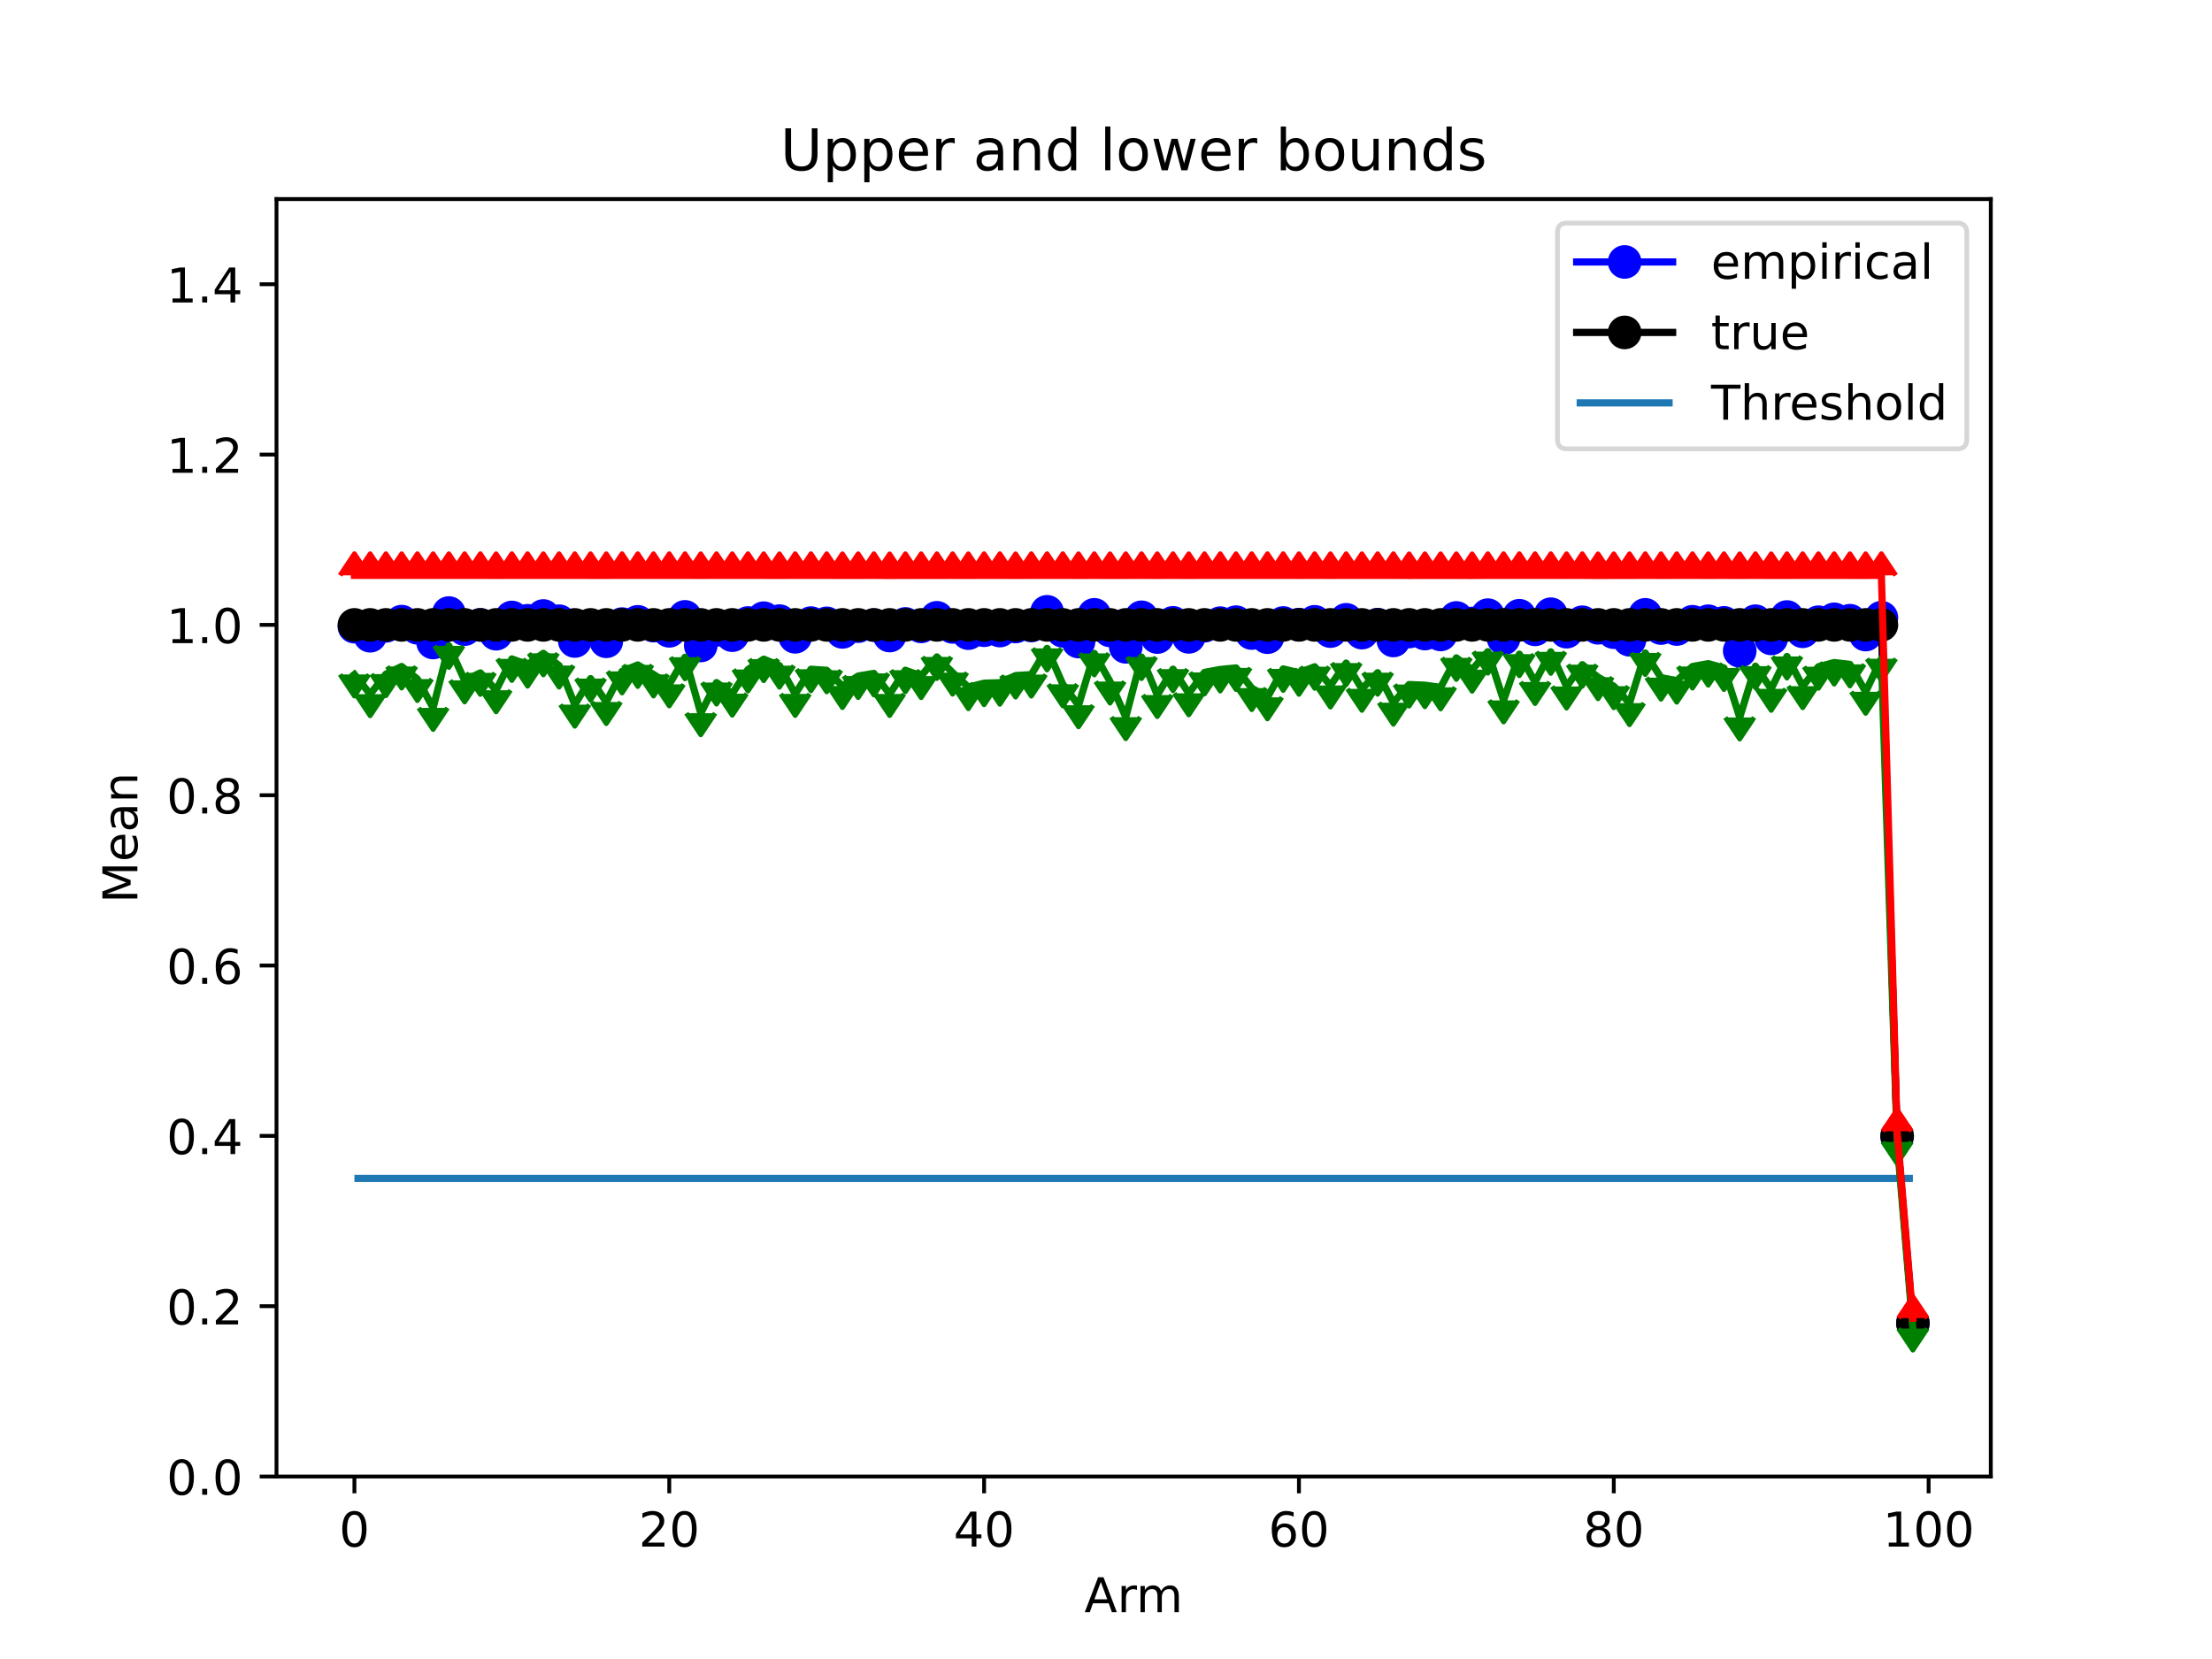 <?xml version="1.0" encoding="utf-8" standalone="no"?>
<!DOCTYPE svg PUBLIC "-//W3C//DTD SVG 1.1//EN"
  "http://www.w3.org/Graphics/SVG/1.1/DTD/svg11.dtd">
<!-- Created with matplotlib (https://matplotlib.org/) -->
<svg height="345.6pt" version="1.1" viewBox="0 0 460.8 345.6" width="460.8pt" xmlns="http://www.w3.org/2000/svg" xmlns:xlink="http://www.w3.org/1999/xlink">
 <defs>
  <style type="text/css">*{stroke-linecap:butt;stroke-linejoin:round;}</style>
 </defs>
 <g id="figure_1">
  <g id="patch_1">
   <path d="M 0 345.6 
L 460.8 345.6 
L 460.8 0 
L 0 0 
z
" style="fill:#ffffff;"/>
  </g>
  <g id="axes_1">
   <g id="patch_2">
    <path d="M 57.6 307.584 
L 414.72 307.584 
L 414.72 41.472 
L 57.6 41.472 
z
" style="fill:#ffffff;"/>
   </g>
   <g id="matplotlib.axis_1">
    <g id="xtick_1">
     <g id="line2d_1">
      <defs>
       <path d="M 0 0 
L 0 3.5 
" id="md5b1350648" style="stroke:#000000;stroke-width:0.8;"/>
      </defs>
      <g>
       <use style="stroke:#000000;stroke-width:0.8;" x="73.833" xlink:href="#md5b1350648" y="307.584"/>
      </g>
     </g>
     <g id="text_1">
      <!-- 0 -->
      <g transform="translate(70.651 322.182)scale(0.1 -0.1)">
       <defs>
        <path d="M 31.781 66.406 
Q 24.172 66.406 20.328 58.906 
Q 16.5 51.422 16.5 36.375 
Q 16.5 21.391 20.328 13.891 
Q 24.172 6.391 31.781 6.391 
Q 39.453 6.391 43.281 13.891 
Q 47.125 21.391 47.125 36.375 
Q 47.125 51.422 43.281 58.906 
Q 39.453 66.406 31.781 66.406 
z
M 31.781 74.219 
Q 44.047 74.219 50.516 64.516 
Q 56.984 54.828 56.984 36.375 
Q 56.984 17.969 50.516 8.266 
Q 44.047 -1.422 31.781 -1.422 
Q 19.531 -1.422 13.062 8.266 
Q 6.594 17.969 6.594 36.375 
Q 6.594 54.828 13.062 64.516 
Q 19.531 74.219 31.781 74.219 
z
" id="DejaVuSans-48"/>
       </defs>
       <use xlink:href="#DejaVuSans-48"/>
      </g>
     </g>
    </g>
    <g id="xtick_2">
     <g id="line2d_2">
      <g>
       <use style="stroke:#000000;stroke-width:0.8;" x="139.42" xlink:href="#md5b1350648" y="307.584"/>
      </g>
     </g>
     <g id="text_2">
      <!-- 20 -->
      <g transform="translate(133.057 322.182)scale(0.1 -0.1)">
       <defs>
        <path d="M 19.188 8.297 
L 53.609 8.297 
L 53.609 0 
L 7.328 0 
L 7.328 8.297 
Q 12.938 14.109 22.625 23.891 
Q 32.328 33.688 34.812 36.531 
Q 39.547 41.844 41.422 45.531 
Q 43.312 49.219 43.312 52.781 
Q 43.312 58.594 39.234 62.25 
Q 35.156 65.922 28.609 65.922 
Q 23.969 65.922 18.812 64.312 
Q 13.672 62.703 7.812 59.422 
L 7.812 69.391 
Q 13.766 71.781 18.938 73 
Q 24.125 74.219 28.422 74.219 
Q 39.75 74.219 46.484 68.547 
Q 53.219 62.891 53.219 53.422 
Q 53.219 48.922 51.531 44.891 
Q 49.859 40.875 45.406 35.406 
Q 44.188 33.984 37.641 27.219 
Q 31.109 20.453 19.188 8.297 
z
" id="DejaVuSans-50"/>
       </defs>
       <use xlink:href="#DejaVuSans-50"/>
       <use x="63.623" xlink:href="#DejaVuSans-48"/>
      </g>
     </g>
    </g>
    <g id="xtick_3">
     <g id="line2d_3">
      <g>
       <use style="stroke:#000000;stroke-width:0.8;" x="205.006" xlink:href="#md5b1350648" y="307.584"/>
      </g>
     </g>
     <g id="text_3">
      <!-- 40 -->
      <g transform="translate(198.644 322.182)scale(0.1 -0.1)">
       <defs>
        <path d="M 37.797 64.312 
L 12.891 25.391 
L 37.797 25.391 
z
M 35.203 72.906 
L 47.609 72.906 
L 47.609 25.391 
L 58.016 25.391 
L 58.016 17.188 
L 47.609 17.188 
L 47.609 0 
L 37.797 0 
L 37.797 17.188 
L 4.891 17.188 
L 4.891 26.703 
z
" id="DejaVuSans-52"/>
       </defs>
       <use xlink:href="#DejaVuSans-52"/>
       <use x="63.623" xlink:href="#DejaVuSans-48"/>
      </g>
     </g>
    </g>
    <g id="xtick_4">
     <g id="line2d_4">
      <g>
       <use style="stroke:#000000;stroke-width:0.8;" x="270.593" xlink:href="#md5b1350648" y="307.584"/>
      </g>
     </g>
     <g id="text_4">
      <!-- 60 -->
      <g transform="translate(264.231 322.182)scale(0.1 -0.1)">
       <defs>
        <path d="M 33.016 40.375 
Q 26.375 40.375 22.484 35.828 
Q 18.609 31.297 18.609 23.391 
Q 18.609 15.531 22.484 10.953 
Q 26.375 6.391 33.016 6.391 
Q 39.656 6.391 43.531 10.953 
Q 47.406 15.531 47.406 23.391 
Q 47.406 31.297 43.531 35.828 
Q 39.656 40.375 33.016 40.375 
z
M 52.594 71.297 
L 52.594 62.312 
Q 48.875 64.062 45.094 64.984 
Q 41.312 65.922 37.594 65.922 
Q 27.828 65.922 22.672 59.328 
Q 17.531 52.734 16.797 39.406 
Q 19.672 43.656 24.016 45.922 
Q 28.375 48.188 33.594 48.188 
Q 44.578 48.188 50.953 41.516 
Q 57.328 34.859 57.328 23.391 
Q 57.328 12.156 50.688 5.359 
Q 44.047 -1.422 33.016 -1.422 
Q 20.359 -1.422 13.672 8.266 
Q 6.984 17.969 6.984 36.375 
Q 6.984 53.656 15.188 63.938 
Q 23.391 74.219 37.203 74.219 
Q 40.922 74.219 44.703 73.484 
Q 48.484 72.75 52.594 71.297 
z
" id="DejaVuSans-54"/>
       </defs>
       <use xlink:href="#DejaVuSans-54"/>
       <use x="63.623" xlink:href="#DejaVuSans-48"/>
      </g>
     </g>
    </g>
    <g id="xtick_5">
     <g id="line2d_5">
      <g>
       <use style="stroke:#000000;stroke-width:0.8;" x="336.18" xlink:href="#md5b1350648" y="307.584"/>
      </g>
     </g>
     <g id="text_5">
      <!-- 80 -->
      <g transform="translate(329.817 322.182)scale(0.1 -0.1)">
       <defs>
        <path d="M 31.781 34.625 
Q 24.75 34.625 20.719 30.859 
Q 16.703 27.094 16.703 20.516 
Q 16.703 13.922 20.719 10.156 
Q 24.75 6.391 31.781 6.391 
Q 38.812 6.391 42.859 10.172 
Q 46.922 13.969 46.922 20.516 
Q 46.922 27.094 42.891 30.859 
Q 38.875 34.625 31.781 34.625 
z
M 21.922 38.812 
Q 15.578 40.375 12.031 44.719 
Q 8.5 49.078 8.5 55.328 
Q 8.5 64.062 14.719 69.141 
Q 20.953 74.219 31.781 74.219 
Q 42.672 74.219 48.875 69.141 
Q 55.078 64.062 55.078 55.328 
Q 55.078 49.078 51.531 44.719 
Q 48 40.375 41.703 38.812 
Q 48.828 37.156 52.797 32.312 
Q 56.781 27.484 56.781 20.516 
Q 56.781 9.906 50.312 4.234 
Q 43.844 -1.422 31.781 -1.422 
Q 19.734 -1.422 13.25 4.234 
Q 6.781 9.906 6.781 20.516 
Q 6.781 27.484 10.781 32.312 
Q 14.797 37.156 21.922 38.812 
z
M 18.312 54.391 
Q 18.312 48.734 21.844 45.562 
Q 25.391 42.391 31.781 42.391 
Q 38.141 42.391 41.719 45.562 
Q 45.312 48.734 45.312 54.391 
Q 45.312 60.062 41.719 63.234 
Q 38.141 66.406 31.781 66.406 
Q 25.391 66.406 21.844 63.234 
Q 18.312 60.062 18.312 54.391 
z
" id="DejaVuSans-56"/>
       </defs>
       <use xlink:href="#DejaVuSans-56"/>
       <use x="63.623" xlink:href="#DejaVuSans-48"/>
      </g>
     </g>
    </g>
    <g id="xtick_6">
     <g id="line2d_6">
      <g>
       <use style="stroke:#000000;stroke-width:0.8;" x="401.767" xlink:href="#md5b1350648" y="307.584"/>
      </g>
     </g>
     <g id="text_6">
      <!-- 100 -->
      <g transform="translate(392.223 322.182)scale(0.1 -0.1)">
       <defs>
        <path d="M 12.406 8.297 
L 28.516 8.297 
L 28.516 63.922 
L 10.984 60.406 
L 10.984 69.391 
L 28.422 72.906 
L 38.281 72.906 
L 38.281 8.297 
L 54.391 8.297 
L 54.391 0 
L 12.406 0 
z
" id="DejaVuSans-49"/>
       </defs>
       <use xlink:href="#DejaVuSans-49"/>
       <use x="63.623" xlink:href="#DejaVuSans-48"/>
       <use x="127.246" xlink:href="#DejaVuSans-48"/>
      </g>
     </g>
    </g>
    <g id="text_7">
     <!-- Arm -->
     <g transform="translate(225.901 335.861)scale(0.1 -0.1)">
      <defs>
       <path d="M 34.188 63.188 
L 20.797 26.906 
L 47.609 26.906 
z
M 28.609 72.906 
L 39.797 72.906 
L 67.578 0 
L 57.328 0 
L 50.688 18.703 
L 17.828 18.703 
L 11.188 0 
L 0.781 0 
z
" id="DejaVuSans-65"/>
       <path d="M 41.109 46.297 
Q 39.594 47.172 37.812 47.578 
Q 36.031 48 33.891 48 
Q 26.266 48 22.188 43.047 
Q 18.109 38.094 18.109 28.812 
L 18.109 0 
L 9.078 0 
L 9.078 54.688 
L 18.109 54.688 
L 18.109 46.188 
Q 20.953 51.172 25.484 53.578 
Q 30.031 56 36.531 56 
Q 37.453 56 38.578 55.875 
Q 39.703 55.766 41.062 55.516 
z
" id="DejaVuSans-114"/>
       <path d="M 52 44.188 
Q 55.375 50.25 60.062 53.125 
Q 64.75 56 71.094 56 
Q 79.641 56 84.281 50.016 
Q 88.922 44.047 88.922 33.016 
L 88.922 0 
L 79.891 0 
L 79.891 32.719 
Q 79.891 40.578 77.094 44.375 
Q 74.312 48.188 68.609 48.188 
Q 61.625 48.188 57.562 43.547 
Q 53.516 38.922 53.516 30.906 
L 53.516 0 
L 44.484 0 
L 44.484 32.719 
Q 44.484 40.625 41.703 44.406 
Q 38.922 48.188 33.109 48.188 
Q 26.219 48.188 22.156 43.531 
Q 18.109 38.875 18.109 30.906 
L 18.109 0 
L 9.078 0 
L 9.078 54.688 
L 18.109 54.688 
L 18.109 46.188 
Q 21.188 51.219 25.484 53.609 
Q 29.781 56 35.688 56 
Q 41.656 56 45.828 52.969 
Q 50 49.953 52 44.188 
z
" id="DejaVuSans-109"/>
      </defs>
      <use xlink:href="#DejaVuSans-65"/>
      <use x="68.408" xlink:href="#DejaVuSans-114"/>
      <use x="107.771" xlink:href="#DejaVuSans-109"/>
     </g>
    </g>
   </g>
   <g id="matplotlib.axis_2">
    <g id="ytick_1">
     <g id="line2d_7">
      <defs>
       <path d="M 0 0 
L -3.5 0 
" id="m9257c7d468" style="stroke:#000000;stroke-width:0.8;"/>
      </defs>
      <g>
       <use style="stroke:#000000;stroke-width:0.8;" x="57.6" xlink:href="#m9257c7d468" y="307.584"/>
      </g>
     </g>
     <g id="text_8">
      <!-- 0.0 -->
      <g transform="translate(34.697 311.383)scale(0.1 -0.1)">
       <defs>
        <path d="M 10.688 12.406 
L 21 12.406 
L 21 0 
L 10.688 0 
z
" id="DejaVuSans-46"/>
       </defs>
       <use xlink:href="#DejaVuSans-48"/>
       <use x="63.623" xlink:href="#DejaVuSans-46"/>
       <use x="95.41" xlink:href="#DejaVuSans-48"/>
      </g>
     </g>
    </g>
    <g id="ytick_2">
     <g id="line2d_8">
      <g>
       <use style="stroke:#000000;stroke-width:0.8;" x="57.6" xlink:href="#m9257c7d468" y="272.102"/>
      </g>
     </g>
     <g id="text_9">
      <!-- 0.2 -->
      <g transform="translate(34.697 275.902)scale(0.1 -0.1)">
       <use xlink:href="#DejaVuSans-48"/>
       <use x="63.623" xlink:href="#DejaVuSans-46"/>
       <use x="95.41" xlink:href="#DejaVuSans-50"/>
      </g>
     </g>
    </g>
    <g id="ytick_3">
     <g id="line2d_9">
      <g>
       <use style="stroke:#000000;stroke-width:0.8;" x="57.6" xlink:href="#m9257c7d468" y="236.621"/>
      </g>
     </g>
     <g id="text_10">
      <!-- 0.4 -->
      <g transform="translate(34.697 240.42)scale(0.1 -0.1)">
       <use xlink:href="#DejaVuSans-48"/>
       <use x="63.623" xlink:href="#DejaVuSans-46"/>
       <use x="95.41" xlink:href="#DejaVuSans-52"/>
      </g>
     </g>
    </g>
    <g id="ytick_4">
     <g id="line2d_10">
      <g>
       <use style="stroke:#000000;stroke-width:0.8;" x="57.6" xlink:href="#m9257c7d468" y="201.139"/>
      </g>
     </g>
     <g id="text_11">
      <!-- 0.6 -->
      <g transform="translate(34.697 204.938)scale(0.1 -0.1)">
       <use xlink:href="#DejaVuSans-48"/>
       <use x="63.623" xlink:href="#DejaVuSans-46"/>
       <use x="95.41" xlink:href="#DejaVuSans-54"/>
      </g>
     </g>
    </g>
    <g id="ytick_5">
     <g id="line2d_11">
      <g>
       <use style="stroke:#000000;stroke-width:0.8;" x="57.6" xlink:href="#m9257c7d468" y="165.658"/>
      </g>
     </g>
     <g id="text_12">
      <!-- 0.8 -->
      <g transform="translate(34.697 169.457)scale(0.1 -0.1)">
       <use xlink:href="#DejaVuSans-48"/>
       <use x="63.623" xlink:href="#DejaVuSans-46"/>
       <use x="95.41" xlink:href="#DejaVuSans-56"/>
      </g>
     </g>
    </g>
    <g id="ytick_6">
     <g id="line2d_12">
      <g>
       <use style="stroke:#000000;stroke-width:0.8;" x="57.6" xlink:href="#m9257c7d468" y="130.176"/>
      </g>
     </g>
     <g id="text_13">
      <!-- 1.0 -->
      <g transform="translate(34.697 133.975)scale(0.1 -0.1)">
       <use xlink:href="#DejaVuSans-49"/>
       <use x="63.623" xlink:href="#DejaVuSans-46"/>
       <use x="95.41" xlink:href="#DejaVuSans-48"/>
      </g>
     </g>
    </g>
    <g id="ytick_7">
     <g id="line2d_13">
      <g>
       <use style="stroke:#000000;stroke-width:0.8;" x="57.6" xlink:href="#m9257c7d468" y="94.694"/>
      </g>
     </g>
     <g id="text_14">
      <!-- 1.2 -->
      <g transform="translate(34.697 98.494)scale(0.1 -0.1)">
       <use xlink:href="#DejaVuSans-49"/>
       <use x="63.623" xlink:href="#DejaVuSans-46"/>
       <use x="95.41" xlink:href="#DejaVuSans-50"/>
      </g>
     </g>
    </g>
    <g id="ytick_8">
     <g id="line2d_14">
      <g>
       <use style="stroke:#000000;stroke-width:0.8;" x="57.6" xlink:href="#m9257c7d468" y="59.213"/>
      </g>
     </g>
     <g id="text_15">
      <!-- 1.4 -->
      <g transform="translate(34.697 63.012)scale(0.1 -0.1)">
       <use xlink:href="#DejaVuSans-49"/>
       <use x="63.623" xlink:href="#DejaVuSans-46"/>
       <use x="95.41" xlink:href="#DejaVuSans-52"/>
      </g>
     </g>
    </g>
    <g id="text_16">
     <!-- Mean -->
     <g transform="translate(28.617 188.151)rotate(-90)scale(0.1 -0.1)">
      <defs>
       <path d="M 9.812 72.906 
L 24.516 72.906 
L 43.109 23.297 
L 61.812 72.906 
L 76.516 72.906 
L 76.516 0 
L 66.891 0 
L 66.891 64.016 
L 48.094 14.016 
L 38.188 14.016 
L 19.391 64.016 
L 19.391 0 
L 9.812 0 
z
" id="DejaVuSans-77"/>
       <path d="M 56.203 29.594 
L 56.203 25.203 
L 14.891 25.203 
Q 15.484 15.922 20.484 11.062 
Q 25.484 6.203 34.422 6.203 
Q 39.594 6.203 44.453 7.469 
Q 49.312 8.734 54.109 11.281 
L 54.109 2.781 
Q 49.266 0.734 44.188 -0.344 
Q 39.109 -1.422 33.891 -1.422 
Q 20.797 -1.422 13.156 6.188 
Q 5.516 13.812 5.516 26.812 
Q 5.516 40.234 12.766 48.109 
Q 20.016 56 32.328 56 
Q 43.359 56 49.781 48.891 
Q 56.203 41.797 56.203 29.594 
z
M 47.219 32.234 
Q 47.125 39.594 43.094 43.984 
Q 39.062 48.391 32.422 48.391 
Q 24.906 48.391 20.391 44.141 
Q 15.875 39.891 15.188 32.172 
z
" id="DejaVuSans-101"/>
       <path d="M 34.281 27.484 
Q 23.391 27.484 19.188 25 
Q 14.984 22.516 14.984 16.5 
Q 14.984 11.719 18.141 8.906 
Q 21.297 6.109 26.703 6.109 
Q 34.188 6.109 38.703 11.406 
Q 43.219 16.703 43.219 25.484 
L 43.219 27.484 
z
M 52.203 31.203 
L 52.203 0 
L 43.219 0 
L 43.219 8.297 
Q 40.141 3.328 35.547 0.953 
Q 30.953 -1.422 24.312 -1.422 
Q 15.922 -1.422 10.953 3.297 
Q 6 8.016 6 15.922 
Q 6 25.141 12.172 29.828 
Q 18.359 34.516 30.609 34.516 
L 43.219 34.516 
L 43.219 35.406 
Q 43.219 41.609 39.141 45 
Q 35.062 48.391 27.688 48.391 
Q 23 48.391 18.547 47.266 
Q 14.109 46.141 10.016 43.891 
L 10.016 52.203 
Q 14.938 54.109 19.578 55.047 
Q 24.219 56 28.609 56 
Q 40.484 56 46.344 49.844 
Q 52.203 43.703 52.203 31.203 
z
" id="DejaVuSans-97"/>
       <path d="M 54.891 33.016 
L 54.891 0 
L 45.906 0 
L 45.906 32.719 
Q 45.906 40.484 42.875 44.328 
Q 39.844 48.188 33.797 48.188 
Q 26.516 48.188 22.312 43.547 
Q 18.109 38.922 18.109 30.906 
L 18.109 0 
L 9.078 0 
L 9.078 54.688 
L 18.109 54.688 
L 18.109 46.188 
Q 21.344 51.125 25.703 53.562 
Q 30.078 56 35.797 56 
Q 45.219 56 50.047 50.172 
Q 54.891 44.344 54.891 33.016 
z
" id="DejaVuSans-110"/>
      </defs>
      <use xlink:href="#DejaVuSans-77"/>
      <use x="86.279" xlink:href="#DejaVuSans-101"/>
      <use x="147.803" xlink:href="#DejaVuSans-97"/>
      <use x="209.082" xlink:href="#DejaVuSans-110"/>
     </g>
    </g>
   </g>
   <g id="LineCollection_1">
    <path clip-path="url(#pdc4fa50b5c)" d="M 73.833 245.491 
L 398.487 245.491 
" style="fill:none;stroke:#1f77b4;stroke-width:1.5;"/>
   </g>
   <g id="line2d_15">
    <path clip-path="url(#pdc4fa50b5c)" d="M 73.833 130.544 
L 77.112 132.437 
L 80.391 130.377 
L 83.671 129.494 
L 86.95 130.782 
L 90.229 133.846 
L 93.509 127.708 
L 96.788 131.061 
L 100.067 130.18 
L 103.347 132.016 
L 106.626 128.632 
L 109.905 129.316 
L 113.185 128.322 
L 116.464 129.408 
L 119.743 133.534 
L 123.023 130.775 
L 126.302 133.593 
L 129.581 130.011 
L 132.861 129.539 
L 136.14 130.327 
L 139.42 131.412 
L 142.699 128.504 
L 145.978 134.463 
L 149.258 131.229 
L 152.537 132.318 
L 155.816 129.783 
L 159.096 128.78 
L 162.375 129.39 
L 165.654 132.659 
L 168.934 129.805 
L 172.213 129.855 
L 175.492 131.635 
L 178.772 130.437 
L 182.051 130.225 
L 185.33 132.398 
L 188.61 129.976 
L 191.889 130.492 
L 195.168 128.7 
L 198.448 130.598 
L 201.727 131.896 
L 205.006 131.289 
L 208.286 131.355 
L 211.565 130.512 
L 214.844 130.298 
L 218.124 127.452 
L 221.403 131.41 
L 224.682 133.647 
L 227.962 128.076 
L 231.241 131.329 
L 234.52 134.744 
L 237.8 128.593 
L 241.079 132.713 
L 244.358 129.746 
L 247.638 132.67 
L 250.917 130.356 
L 254.196 129.818 
L 257.476 129.611 
L 260.755 131.875 
L 264.034 132.74 
L 267.314 129.782 
L 270.593 130.118 
L 273.872 129.536 
L 277.152 131.47 
L 280.431 129.119 
L 283.71 131.787 
L 286.99 130.125 
L 290.269 133.421 
L 293.548 131.564 
L 296.828 131.978 
L 300.107 132.166 
L 303.386 128.729 
L 306.666 129.881 
L 309.945 128.147 
L 313.224 132.989 
L 316.504 128.273 
L 319.783 131.11 
L 323.062 127.955 
L 326.342 131.592 
L 329.621 129.628 
L 332.9 130.779 
L 336.18 131.696 
L 339.459 133.275 
L 342.739 128.079 
L 346.018 130.835 
L 349.297 131.04 
L 352.577 129.528 
L 355.856 129.413 
L 359.135 129.75 
L 362.415 135.579 
L 365.694 129.409 
L 368.973 132.995 
L 372.253 128.535 
L 375.532 131.512 
L 378.811 129.617 
L 382.091 129.016 
L 385.37 129.304 
L 388.649 132.189 
L 391.929 128.675 
L 395.208 236.763 
L 398.487 275.626 
" style="fill:none;stroke:#0000ff;stroke-linecap:square;stroke-width:1.5;"/>
    <defs>
     <path d="M 0 3 
C 0.796 3 1.559 2.684 2.121 2.121 
C 2.684 1.559 3 0.796 3 0 
C 3 -0.796 2.684 -1.559 2.121 -2.121 
C 1.559 -2.684 0.796 -3 0 -3 
C -0.796 -3 -1.559 -2.684 -2.121 -2.121 
C -2.684 -1.559 -3 -0.796 -3 0 
C -3 0.796 -2.684 1.559 -2.121 2.121 
C -1.559 2.684 -0.796 3 0 3 
z
" id="m8175d5451e" style="stroke:#0000ff;"/>
    </defs>
    <g clip-path="url(#pdc4fa50b5c)">
     <use style="fill:#0000ff;stroke:#0000ff;" x="73.833" xlink:href="#m8175d5451e" y="130.544"/>
     <use style="fill:#0000ff;stroke:#0000ff;" x="77.112" xlink:href="#m8175d5451e" y="132.437"/>
     <use style="fill:#0000ff;stroke:#0000ff;" x="80.391" xlink:href="#m8175d5451e" y="130.377"/>
     <use style="fill:#0000ff;stroke:#0000ff;" x="83.671" xlink:href="#m8175d5451e" y="129.494"/>
     <use style="fill:#0000ff;stroke:#0000ff;" x="86.95" xlink:href="#m8175d5451e" y="130.782"/>
     <use style="fill:#0000ff;stroke:#0000ff;" x="90.229" xlink:href="#m8175d5451e" y="133.846"/>
     <use style="fill:#0000ff;stroke:#0000ff;" x="93.509" xlink:href="#m8175d5451e" y="127.708"/>
     <use style="fill:#0000ff;stroke:#0000ff;" x="96.788" xlink:href="#m8175d5451e" y="131.061"/>
     <use style="fill:#0000ff;stroke:#0000ff;" x="100.067" xlink:href="#m8175d5451e" y="130.18"/>
     <use style="fill:#0000ff;stroke:#0000ff;" x="103.347" xlink:href="#m8175d5451e" y="132.016"/>
     <use style="fill:#0000ff;stroke:#0000ff;" x="106.626" xlink:href="#m8175d5451e" y="128.632"/>
     <use style="fill:#0000ff;stroke:#0000ff;" x="109.905" xlink:href="#m8175d5451e" y="129.316"/>
     <use style="fill:#0000ff;stroke:#0000ff;" x="113.185" xlink:href="#m8175d5451e" y="128.322"/>
     <use style="fill:#0000ff;stroke:#0000ff;" x="116.464" xlink:href="#m8175d5451e" y="129.408"/>
     <use style="fill:#0000ff;stroke:#0000ff;" x="119.743" xlink:href="#m8175d5451e" y="133.534"/>
     <use style="fill:#0000ff;stroke:#0000ff;" x="123.023" xlink:href="#m8175d5451e" y="130.775"/>
     <use style="fill:#0000ff;stroke:#0000ff;" x="126.302" xlink:href="#m8175d5451e" y="133.593"/>
     <use style="fill:#0000ff;stroke:#0000ff;" x="129.581" xlink:href="#m8175d5451e" y="130.011"/>
     <use style="fill:#0000ff;stroke:#0000ff;" x="132.861" xlink:href="#m8175d5451e" y="129.539"/>
     <use style="fill:#0000ff;stroke:#0000ff;" x="136.14" xlink:href="#m8175d5451e" y="130.327"/>
     <use style="fill:#0000ff;stroke:#0000ff;" x="139.42" xlink:href="#m8175d5451e" y="131.412"/>
     <use style="fill:#0000ff;stroke:#0000ff;" x="142.699" xlink:href="#m8175d5451e" y="128.504"/>
     <use style="fill:#0000ff;stroke:#0000ff;" x="145.978" xlink:href="#m8175d5451e" y="134.463"/>
     <use style="fill:#0000ff;stroke:#0000ff;" x="149.258" xlink:href="#m8175d5451e" y="131.229"/>
     <use style="fill:#0000ff;stroke:#0000ff;" x="152.537" xlink:href="#m8175d5451e" y="132.318"/>
     <use style="fill:#0000ff;stroke:#0000ff;" x="155.816" xlink:href="#m8175d5451e" y="129.783"/>
     <use style="fill:#0000ff;stroke:#0000ff;" x="159.096" xlink:href="#m8175d5451e" y="128.78"/>
     <use style="fill:#0000ff;stroke:#0000ff;" x="162.375" xlink:href="#m8175d5451e" y="129.39"/>
     <use style="fill:#0000ff;stroke:#0000ff;" x="165.654" xlink:href="#m8175d5451e" y="132.659"/>
     <use style="fill:#0000ff;stroke:#0000ff;" x="168.934" xlink:href="#m8175d5451e" y="129.805"/>
     <use style="fill:#0000ff;stroke:#0000ff;" x="172.213" xlink:href="#m8175d5451e" y="129.855"/>
     <use style="fill:#0000ff;stroke:#0000ff;" x="175.492" xlink:href="#m8175d5451e" y="131.635"/>
     <use style="fill:#0000ff;stroke:#0000ff;" x="178.772" xlink:href="#m8175d5451e" y="130.437"/>
     <use style="fill:#0000ff;stroke:#0000ff;" x="182.051" xlink:href="#m8175d5451e" y="130.225"/>
     <use style="fill:#0000ff;stroke:#0000ff;" x="185.33" xlink:href="#m8175d5451e" y="132.398"/>
     <use style="fill:#0000ff;stroke:#0000ff;" x="188.61" xlink:href="#m8175d5451e" y="129.976"/>
     <use style="fill:#0000ff;stroke:#0000ff;" x="191.889" xlink:href="#m8175d5451e" y="130.492"/>
     <use style="fill:#0000ff;stroke:#0000ff;" x="195.168" xlink:href="#m8175d5451e" y="128.7"/>
     <use style="fill:#0000ff;stroke:#0000ff;" x="198.448" xlink:href="#m8175d5451e" y="130.598"/>
     <use style="fill:#0000ff;stroke:#0000ff;" x="201.727" xlink:href="#m8175d5451e" y="131.896"/>
     <use style="fill:#0000ff;stroke:#0000ff;" x="205.006" xlink:href="#m8175d5451e" y="131.289"/>
     <use style="fill:#0000ff;stroke:#0000ff;" x="208.286" xlink:href="#m8175d5451e" y="131.355"/>
     <use style="fill:#0000ff;stroke:#0000ff;" x="211.565" xlink:href="#m8175d5451e" y="130.512"/>
     <use style="fill:#0000ff;stroke:#0000ff;" x="214.844" xlink:href="#m8175d5451e" y="130.298"/>
     <use style="fill:#0000ff;stroke:#0000ff;" x="218.124" xlink:href="#m8175d5451e" y="127.452"/>
     <use style="fill:#0000ff;stroke:#0000ff;" x="221.403" xlink:href="#m8175d5451e" y="131.41"/>
     <use style="fill:#0000ff;stroke:#0000ff;" x="224.682" xlink:href="#m8175d5451e" y="133.647"/>
     <use style="fill:#0000ff;stroke:#0000ff;" x="227.962" xlink:href="#m8175d5451e" y="128.076"/>
     <use style="fill:#0000ff;stroke:#0000ff;" x="231.241" xlink:href="#m8175d5451e" y="131.329"/>
     <use style="fill:#0000ff;stroke:#0000ff;" x="234.52" xlink:href="#m8175d5451e" y="134.744"/>
     <use style="fill:#0000ff;stroke:#0000ff;" x="237.8" xlink:href="#m8175d5451e" y="128.593"/>
     <use style="fill:#0000ff;stroke:#0000ff;" x="241.079" xlink:href="#m8175d5451e" y="132.713"/>
     <use style="fill:#0000ff;stroke:#0000ff;" x="244.358" xlink:href="#m8175d5451e" y="129.746"/>
     <use style="fill:#0000ff;stroke:#0000ff;" x="247.638" xlink:href="#m8175d5451e" y="132.67"/>
     <use style="fill:#0000ff;stroke:#0000ff;" x="250.917" xlink:href="#m8175d5451e" y="130.356"/>
     <use style="fill:#0000ff;stroke:#0000ff;" x="254.196" xlink:href="#m8175d5451e" y="129.818"/>
     <use style="fill:#0000ff;stroke:#0000ff;" x="257.476" xlink:href="#m8175d5451e" y="129.611"/>
     <use style="fill:#0000ff;stroke:#0000ff;" x="260.755" xlink:href="#m8175d5451e" y="131.875"/>
     <use style="fill:#0000ff;stroke:#0000ff;" x="264.034" xlink:href="#m8175d5451e" y="132.74"/>
     <use style="fill:#0000ff;stroke:#0000ff;" x="267.314" xlink:href="#m8175d5451e" y="129.782"/>
     <use style="fill:#0000ff;stroke:#0000ff;" x="270.593" xlink:href="#m8175d5451e" y="130.118"/>
     <use style="fill:#0000ff;stroke:#0000ff;" x="273.872" xlink:href="#m8175d5451e" y="129.536"/>
     <use style="fill:#0000ff;stroke:#0000ff;" x="277.152" xlink:href="#m8175d5451e" y="131.47"/>
     <use style="fill:#0000ff;stroke:#0000ff;" x="280.431" xlink:href="#m8175d5451e" y="129.119"/>
     <use style="fill:#0000ff;stroke:#0000ff;" x="283.71" xlink:href="#m8175d5451e" y="131.787"/>
     <use style="fill:#0000ff;stroke:#0000ff;" x="286.99" xlink:href="#m8175d5451e" y="130.125"/>
     <use style="fill:#0000ff;stroke:#0000ff;" x="290.269" xlink:href="#m8175d5451e" y="133.421"/>
     <use style="fill:#0000ff;stroke:#0000ff;" x="293.548" xlink:href="#m8175d5451e" y="131.564"/>
     <use style="fill:#0000ff;stroke:#0000ff;" x="296.828" xlink:href="#m8175d5451e" y="131.978"/>
     <use style="fill:#0000ff;stroke:#0000ff;" x="300.107" xlink:href="#m8175d5451e" y="132.166"/>
     <use style="fill:#0000ff;stroke:#0000ff;" x="303.386" xlink:href="#m8175d5451e" y="128.729"/>
     <use style="fill:#0000ff;stroke:#0000ff;" x="306.666" xlink:href="#m8175d5451e" y="129.881"/>
     <use style="fill:#0000ff;stroke:#0000ff;" x="309.945" xlink:href="#m8175d5451e" y="128.147"/>
     <use style="fill:#0000ff;stroke:#0000ff;" x="313.224" xlink:href="#m8175d5451e" y="132.989"/>
     <use style="fill:#0000ff;stroke:#0000ff;" x="316.504" xlink:href="#m8175d5451e" y="128.273"/>
     <use style="fill:#0000ff;stroke:#0000ff;" x="319.783" xlink:href="#m8175d5451e" y="131.11"/>
     <use style="fill:#0000ff;stroke:#0000ff;" x="323.062" xlink:href="#m8175d5451e" y="127.955"/>
     <use style="fill:#0000ff;stroke:#0000ff;" x="326.342" xlink:href="#m8175d5451e" y="131.592"/>
     <use style="fill:#0000ff;stroke:#0000ff;" x="329.621" xlink:href="#m8175d5451e" y="129.628"/>
     <use style="fill:#0000ff;stroke:#0000ff;" x="332.9" xlink:href="#m8175d5451e" y="130.779"/>
     <use style="fill:#0000ff;stroke:#0000ff;" x="336.18" xlink:href="#m8175d5451e" y="131.696"/>
     <use style="fill:#0000ff;stroke:#0000ff;" x="339.459" xlink:href="#m8175d5451e" y="133.275"/>
     <use style="fill:#0000ff;stroke:#0000ff;" x="342.739" xlink:href="#m8175d5451e" y="128.079"/>
     <use style="fill:#0000ff;stroke:#0000ff;" x="346.018" xlink:href="#m8175d5451e" y="130.835"/>
     <use style="fill:#0000ff;stroke:#0000ff;" x="349.297" xlink:href="#m8175d5451e" y="131.04"/>
     <use style="fill:#0000ff;stroke:#0000ff;" x="352.577" xlink:href="#m8175d5451e" y="129.528"/>
     <use style="fill:#0000ff;stroke:#0000ff;" x="355.856" xlink:href="#m8175d5451e" y="129.413"/>
     <use style="fill:#0000ff;stroke:#0000ff;" x="359.135" xlink:href="#m8175d5451e" y="129.75"/>
     <use style="fill:#0000ff;stroke:#0000ff;" x="362.415" xlink:href="#m8175d5451e" y="135.579"/>
     <use style="fill:#0000ff;stroke:#0000ff;" x="365.694" xlink:href="#m8175d5451e" y="129.409"/>
     <use style="fill:#0000ff;stroke:#0000ff;" x="368.973" xlink:href="#m8175d5451e" y="132.995"/>
     <use style="fill:#0000ff;stroke:#0000ff;" x="372.253" xlink:href="#m8175d5451e" y="128.535"/>
     <use style="fill:#0000ff;stroke:#0000ff;" x="375.532" xlink:href="#m8175d5451e" y="131.512"/>
     <use style="fill:#0000ff;stroke:#0000ff;" x="378.811" xlink:href="#m8175d5451e" y="129.617"/>
     <use style="fill:#0000ff;stroke:#0000ff;" x="382.091" xlink:href="#m8175d5451e" y="129.016"/>
     <use style="fill:#0000ff;stroke:#0000ff;" x="385.37" xlink:href="#m8175d5451e" y="129.304"/>
     <use style="fill:#0000ff;stroke:#0000ff;" x="388.649" xlink:href="#m8175d5451e" y="132.189"/>
     <use style="fill:#0000ff;stroke:#0000ff;" x="391.929" xlink:href="#m8175d5451e" y="128.675"/>
     <use style="fill:#0000ff;stroke:#0000ff;" x="395.208" xlink:href="#m8175d5451e" y="236.763"/>
     <use style="fill:#0000ff;stroke:#0000ff;" x="398.487" xlink:href="#m8175d5451e" y="275.626"/>
    </g>
   </g>
   <g id="line2d_16">
    <path clip-path="url(#pdc4fa50b5c)" d="M 73.833 130.176 
L 77.112 130.176 
L 80.391 130.176 
L 83.671 130.176 
L 86.95 130.176 
L 90.229 130.176 
L 93.509 130.176 
L 96.788 130.176 
L 100.067 130.176 
L 103.347 130.176 
L 106.626 130.176 
L 109.905 130.176 
L 113.185 130.176 
L 116.464 130.176 
L 119.743 130.176 
L 123.023 130.176 
L 126.302 130.176 
L 129.581 130.176 
L 132.861 130.176 
L 136.14 130.176 
L 139.42 130.176 
L 142.699 130.176 
L 145.978 130.176 
L 149.258 130.176 
L 152.537 130.176 
L 155.816 130.176 
L 159.096 130.176 
L 162.375 130.176 
L 165.654 130.176 
L 168.934 130.176 
L 172.213 130.176 
L 175.492 130.176 
L 178.772 130.176 
L 182.051 130.176 
L 185.33 130.176 
L 188.61 130.176 
L 191.889 130.176 
L 195.168 130.176 
L 198.448 130.176 
L 201.727 130.176 
L 205.006 130.176 
L 208.286 130.176 
L 211.565 130.176 
L 214.844 130.176 
L 218.124 130.176 
L 221.403 130.176 
L 224.682 130.176 
L 227.962 130.176 
L 231.241 130.176 
L 234.52 130.176 
L 237.8 130.176 
L 241.079 130.176 
L 244.358 130.176 
L 247.638 130.176 
L 250.917 130.176 
L 254.196 130.176 
L 257.476 130.176 
L 260.755 130.176 
L 264.034 130.176 
L 267.314 130.176 
L 270.593 130.176 
L 273.872 130.176 
L 277.152 130.176 
L 280.431 130.176 
L 283.71 130.176 
L 286.99 130.176 
L 290.269 130.176 
L 293.548 130.176 
L 296.828 130.176 
L 300.107 130.176 
L 303.386 130.176 
L 306.666 130.176 
L 309.945 130.176 
L 313.224 130.176 
L 316.504 130.176 
L 319.783 130.176 
L 323.062 130.176 
L 326.342 130.176 
L 329.621 130.176 
L 332.9 130.176 
L 336.18 130.176 
L 339.459 130.176 
L 342.739 130.176 
L 346.018 130.176 
L 349.297 130.176 
L 352.577 130.176 
L 355.856 130.176 
L 359.135 130.176 
L 362.415 130.176 
L 365.694 130.176 
L 368.973 130.176 
L 372.253 130.176 
L 375.532 130.176 
L 378.811 130.176 
L 382.091 130.176 
L 385.37 130.176 
L 388.649 130.176 
L 391.929 130.176 
L 395.208 236.621 
L 398.487 275.651 
" style="fill:none;stroke:#000000;stroke-linecap:square;stroke-width:1.5;"/>
    <defs>
     <path d="M 0 3 
C 0.796 3 1.559 2.684 2.121 2.121 
C 2.684 1.559 3 0.796 3 0 
C 3 -0.796 2.684 -1.559 2.121 -2.121 
C 1.559 -2.684 0.796 -3 0 -3 
C -0.796 -3 -1.559 -2.684 -2.121 -2.121 
C -2.684 -1.559 -3 -0.796 -3 0 
C -3 0.796 -2.684 1.559 -2.121 2.121 
C -1.559 2.684 -0.796 3 0 3 
z
" id="m020e042158" style="stroke:#000000;"/>
    </defs>
    <g clip-path="url(#pdc4fa50b5c)">
     <use style="stroke:#000000;" x="73.833" xlink:href="#m020e042158" y="130.176"/>
     <use style="stroke:#000000;" x="77.112" xlink:href="#m020e042158" y="130.176"/>
     <use style="stroke:#000000;" x="80.391" xlink:href="#m020e042158" y="130.176"/>
     <use style="stroke:#000000;" x="83.671" xlink:href="#m020e042158" y="130.176"/>
     <use style="stroke:#000000;" x="86.95" xlink:href="#m020e042158" y="130.176"/>
     <use style="stroke:#000000;" x="90.229" xlink:href="#m020e042158" y="130.176"/>
     <use style="stroke:#000000;" x="93.509" xlink:href="#m020e042158" y="130.176"/>
     <use style="stroke:#000000;" x="96.788" xlink:href="#m020e042158" y="130.176"/>
     <use style="stroke:#000000;" x="100.067" xlink:href="#m020e042158" y="130.176"/>
     <use style="stroke:#000000;" x="103.347" xlink:href="#m020e042158" y="130.176"/>
     <use style="stroke:#000000;" x="106.626" xlink:href="#m020e042158" y="130.176"/>
     <use style="stroke:#000000;" x="109.905" xlink:href="#m020e042158" y="130.176"/>
     <use style="stroke:#000000;" x="113.185" xlink:href="#m020e042158" y="130.176"/>
     <use style="stroke:#000000;" x="116.464" xlink:href="#m020e042158" y="130.176"/>
     <use style="stroke:#000000;" x="119.743" xlink:href="#m020e042158" y="130.176"/>
     <use style="stroke:#000000;" x="123.023" xlink:href="#m020e042158" y="130.176"/>
     <use style="stroke:#000000;" x="126.302" xlink:href="#m020e042158" y="130.176"/>
     <use style="stroke:#000000;" x="129.581" xlink:href="#m020e042158" y="130.176"/>
     <use style="stroke:#000000;" x="132.861" xlink:href="#m020e042158" y="130.176"/>
     <use style="stroke:#000000;" x="136.14" xlink:href="#m020e042158" y="130.176"/>
     <use style="stroke:#000000;" x="139.42" xlink:href="#m020e042158" y="130.176"/>
     <use style="stroke:#000000;" x="142.699" xlink:href="#m020e042158" y="130.176"/>
     <use style="stroke:#000000;" x="145.978" xlink:href="#m020e042158" y="130.176"/>
     <use style="stroke:#000000;" x="149.258" xlink:href="#m020e042158" y="130.176"/>
     <use style="stroke:#000000;" x="152.537" xlink:href="#m020e042158" y="130.176"/>
     <use style="stroke:#000000;" x="155.816" xlink:href="#m020e042158" y="130.176"/>
     <use style="stroke:#000000;" x="159.096" xlink:href="#m020e042158" y="130.176"/>
     <use style="stroke:#000000;" x="162.375" xlink:href="#m020e042158" y="130.176"/>
     <use style="stroke:#000000;" x="165.654" xlink:href="#m020e042158" y="130.176"/>
     <use style="stroke:#000000;" x="168.934" xlink:href="#m020e042158" y="130.176"/>
     <use style="stroke:#000000;" x="172.213" xlink:href="#m020e042158" y="130.176"/>
     <use style="stroke:#000000;" x="175.492" xlink:href="#m020e042158" y="130.176"/>
     <use style="stroke:#000000;" x="178.772" xlink:href="#m020e042158" y="130.176"/>
     <use style="stroke:#000000;" x="182.051" xlink:href="#m020e042158" y="130.176"/>
     <use style="stroke:#000000;" x="185.33" xlink:href="#m020e042158" y="130.176"/>
     <use style="stroke:#000000;" x="188.61" xlink:href="#m020e042158" y="130.176"/>
     <use style="stroke:#000000;" x="191.889" xlink:href="#m020e042158" y="130.176"/>
     <use style="stroke:#000000;" x="195.168" xlink:href="#m020e042158" y="130.176"/>
     <use style="stroke:#000000;" x="198.448" xlink:href="#m020e042158" y="130.176"/>
     <use style="stroke:#000000;" x="201.727" xlink:href="#m020e042158" y="130.176"/>
     <use style="stroke:#000000;" x="205.006" xlink:href="#m020e042158" y="130.176"/>
     <use style="stroke:#000000;" x="208.286" xlink:href="#m020e042158" y="130.176"/>
     <use style="stroke:#000000;" x="211.565" xlink:href="#m020e042158" y="130.176"/>
     <use style="stroke:#000000;" x="214.844" xlink:href="#m020e042158" y="130.176"/>
     <use style="stroke:#000000;" x="218.124" xlink:href="#m020e042158" y="130.176"/>
     <use style="stroke:#000000;" x="221.403" xlink:href="#m020e042158" y="130.176"/>
     <use style="stroke:#000000;" x="224.682" xlink:href="#m020e042158" y="130.176"/>
     <use style="stroke:#000000;" x="227.962" xlink:href="#m020e042158" y="130.176"/>
     <use style="stroke:#000000;" x="231.241" xlink:href="#m020e042158" y="130.176"/>
     <use style="stroke:#000000;" x="234.52" xlink:href="#m020e042158" y="130.176"/>
     <use style="stroke:#000000;" x="237.8" xlink:href="#m020e042158" y="130.176"/>
     <use style="stroke:#000000;" x="241.079" xlink:href="#m020e042158" y="130.176"/>
     <use style="stroke:#000000;" x="244.358" xlink:href="#m020e042158" y="130.176"/>
     <use style="stroke:#000000;" x="247.638" xlink:href="#m020e042158" y="130.176"/>
     <use style="stroke:#000000;" x="250.917" xlink:href="#m020e042158" y="130.176"/>
     <use style="stroke:#000000;" x="254.196" xlink:href="#m020e042158" y="130.176"/>
     <use style="stroke:#000000;" x="257.476" xlink:href="#m020e042158" y="130.176"/>
     <use style="stroke:#000000;" x="260.755" xlink:href="#m020e042158" y="130.176"/>
     <use style="stroke:#000000;" x="264.034" xlink:href="#m020e042158" y="130.176"/>
     <use style="stroke:#000000;" x="267.314" xlink:href="#m020e042158" y="130.176"/>
     <use style="stroke:#000000;" x="270.593" xlink:href="#m020e042158" y="130.176"/>
     <use style="stroke:#000000;" x="273.872" xlink:href="#m020e042158" y="130.176"/>
     <use style="stroke:#000000;" x="277.152" xlink:href="#m020e042158" y="130.176"/>
     <use style="stroke:#000000;" x="280.431" xlink:href="#m020e042158" y="130.176"/>
     <use style="stroke:#000000;" x="283.71" xlink:href="#m020e042158" y="130.176"/>
     <use style="stroke:#000000;" x="286.99" xlink:href="#m020e042158" y="130.176"/>
     <use style="stroke:#000000;" x="290.269" xlink:href="#m020e042158" y="130.176"/>
     <use style="stroke:#000000;" x="293.548" xlink:href="#m020e042158" y="130.176"/>
     <use style="stroke:#000000;" x="296.828" xlink:href="#m020e042158" y="130.176"/>
     <use style="stroke:#000000;" x="300.107" xlink:href="#m020e042158" y="130.176"/>
     <use style="stroke:#000000;" x="303.386" xlink:href="#m020e042158" y="130.176"/>
     <use style="stroke:#000000;" x="306.666" xlink:href="#m020e042158" y="130.176"/>
     <use style="stroke:#000000;" x="309.945" xlink:href="#m020e042158" y="130.176"/>
     <use style="stroke:#000000;" x="313.224" xlink:href="#m020e042158" y="130.176"/>
     <use style="stroke:#000000;" x="316.504" xlink:href="#m020e042158" y="130.176"/>
     <use style="stroke:#000000;" x="319.783" xlink:href="#m020e042158" y="130.176"/>
     <use style="stroke:#000000;" x="323.062" xlink:href="#m020e042158" y="130.176"/>
     <use style="stroke:#000000;" x="326.342" xlink:href="#m020e042158" y="130.176"/>
     <use style="stroke:#000000;" x="329.621" xlink:href="#m020e042158" y="130.176"/>
     <use style="stroke:#000000;" x="332.9" xlink:href="#m020e042158" y="130.176"/>
     <use style="stroke:#000000;" x="336.18" xlink:href="#m020e042158" y="130.176"/>
     <use style="stroke:#000000;" x="339.459" xlink:href="#m020e042158" y="130.176"/>
     <use style="stroke:#000000;" x="342.739" xlink:href="#m020e042158" y="130.176"/>
     <use style="stroke:#000000;" x="346.018" xlink:href="#m020e042158" y="130.176"/>
     <use style="stroke:#000000;" x="349.297" xlink:href="#m020e042158" y="130.176"/>
     <use style="stroke:#000000;" x="352.577" xlink:href="#m020e042158" y="130.176"/>
     <use style="stroke:#000000;" x="355.856" xlink:href="#m020e042158" y="130.176"/>
     <use style="stroke:#000000;" x="359.135" xlink:href="#m020e042158" y="130.176"/>
     <use style="stroke:#000000;" x="362.415" xlink:href="#m020e042158" y="130.176"/>
     <use style="stroke:#000000;" x="365.694" xlink:href="#m020e042158" y="130.176"/>
     <use style="stroke:#000000;" x="368.973" xlink:href="#m020e042158" y="130.176"/>
     <use style="stroke:#000000;" x="372.253" xlink:href="#m020e042158" y="130.176"/>
     <use style="stroke:#000000;" x="375.532" xlink:href="#m020e042158" y="130.176"/>
     <use style="stroke:#000000;" x="378.811" xlink:href="#m020e042158" y="130.176"/>
     <use style="stroke:#000000;" x="382.091" xlink:href="#m020e042158" y="130.176"/>
     <use style="stroke:#000000;" x="385.37" xlink:href="#m020e042158" y="130.176"/>
     <use style="stroke:#000000;" x="388.649" xlink:href="#m020e042158" y="130.176"/>
     <use style="stroke:#000000;" x="391.929" xlink:href="#m020e042158" y="130.176"/>
     <use style="stroke:#000000;" x="395.208" xlink:href="#m020e042158" y="236.621"/>
     <use style="stroke:#000000;" x="398.487" xlink:href="#m020e042158" y="275.651"/>
    </g>
   </g>
   <g id="line2d_17">
    <path clip-path="url(#pdc4fa50b5c)" d="M 73.833 140.505 
L 77.112 144.609 
L 80.391 140.433 
L 83.671 138.838 
L 86.95 141.455 
L 90.229 147.469 
L 93.509 134.541 
L 96.788 141.731 
L 100.067 140.174 
L 103.347 143.796 
L 106.626 137.263 
L 109.905 138.45 
L 113.185 136.097 
L 116.464 138.646 
L 119.743 146.795 
L 123.023 141.364 
L 126.302 146.245 
L 129.581 139.861 
L 132.861 138.513 
L 136.14 140.501 
L 139.42 142.569 
L 142.699 136.919 
L 145.978 148.578 
L 149.258 142.19 
L 152.537 144.505 
L 155.816 139.467 
L 159.096 137.309 
L 162.375 138.664 
L 165.654 144.561 
L 168.934 139.417 
L 172.213 139.632 
L 175.492 142.912 
L 178.772 140.828 
L 182.051 140.281 
L 185.33 144.573 
L 188.61 139.619 
L 191.889 140.846 
L 195.168 136.85 
L 198.448 140.118 
L 201.727 143.142 
L 205.006 142.318 
L 208.286 142.221 
L 211.565 140.73 
L 214.844 140.53 
L 218.124 135.071 
L 221.403 142.55 
L 224.682 146.919 
L 227.962 136.108 
L 231.241 141.98 
L 234.52 149.394 
L 237.8 136.874 
L 241.079 144.786 
L 244.358 139.393 
L 247.638 144.434 
L 250.917 140.072 
L 254.196 139.461 
L 257.476 139.142 
L 260.755 143.343 
L 264.034 145.265 
L 267.314 139.342 
L 270.593 140.15 
L 273.872 138.897 
L 277.152 142.802 
L 280.431 138.129 
L 283.71 143.495 
L 286.99 140.136 
L 290.269 146.382 
L 293.548 142.598 
L 296.828 142.739 
L 300.107 143.185 
L 303.386 137.046 
L 306.666 139.511 
L 309.945 135.749 
L 313.224 145.902 
L 316.504 136.273 
L 319.783 142.071 
L 323.062 135.792 
L 326.342 143.009 
L 329.621 138.465 
L 332.9 141.076 
L 336.18 142.945 
L 339.459 146.477 
L 342.739 136.029 
L 346.018 141.164 
L 349.297 141.791 
L 352.577 138.846 
L 355.856 138.247 
L 359.135 139.15 
L 362.415 149.458 
L 365.694 138.774 
L 368.973 143.495 
L 372.253 136.759 
L 375.532 142.94 
L 378.811 138.895 
L 382.091 138.018 
L 385.37 138.403 
L 388.649 144.109 
L 391.929 137.233 
L 395.208 237.867 
L 398.487 276.762 
" style="fill:none;stroke:#008000;stroke-linecap:square;stroke-width:1.5;"/>
    <defs>
     <path d="M -3 0 
L 0 4.5 
L 3 0 
" id="md2658b1018" style="stroke:#008000;stroke-linejoin:miter;"/>
    </defs>
    <g clip-path="url(#pdc4fa50b5c)">
     <use style="fill:#008000;stroke:#008000;stroke-linejoin:miter;" x="73.833" xlink:href="#md2658b1018" y="140.505"/>
     <use style="fill:#008000;stroke:#008000;stroke-linejoin:miter;" x="77.112" xlink:href="#md2658b1018" y="144.609"/>
     <use style="fill:#008000;stroke:#008000;stroke-linejoin:miter;" x="80.391" xlink:href="#md2658b1018" y="140.433"/>
     <use style="fill:#008000;stroke:#008000;stroke-linejoin:miter;" x="83.671" xlink:href="#md2658b1018" y="138.838"/>
     <use style="fill:#008000;stroke:#008000;stroke-linejoin:miter;" x="86.95" xlink:href="#md2658b1018" y="141.455"/>
     <use style="fill:#008000;stroke:#008000;stroke-linejoin:miter;" x="90.229" xlink:href="#md2658b1018" y="147.469"/>
     <use style="fill:#008000;stroke:#008000;stroke-linejoin:miter;" x="93.509" xlink:href="#md2658b1018" y="134.541"/>
     <use style="fill:#008000;stroke:#008000;stroke-linejoin:miter;" x="96.788" xlink:href="#md2658b1018" y="141.731"/>
     <use style="fill:#008000;stroke:#008000;stroke-linejoin:miter;" x="100.067" xlink:href="#md2658b1018" y="140.174"/>
     <use style="fill:#008000;stroke:#008000;stroke-linejoin:miter;" x="103.347" xlink:href="#md2658b1018" y="143.796"/>
     <use style="fill:#008000;stroke:#008000;stroke-linejoin:miter;" x="106.626" xlink:href="#md2658b1018" y="137.263"/>
     <use style="fill:#008000;stroke:#008000;stroke-linejoin:miter;" x="109.905" xlink:href="#md2658b1018" y="138.45"/>
     <use style="fill:#008000;stroke:#008000;stroke-linejoin:miter;" x="113.185" xlink:href="#md2658b1018" y="136.097"/>
     <use style="fill:#008000;stroke:#008000;stroke-linejoin:miter;" x="116.464" xlink:href="#md2658b1018" y="138.646"/>
     <use style="fill:#008000;stroke:#008000;stroke-linejoin:miter;" x="119.743" xlink:href="#md2658b1018" y="146.795"/>
     <use style="fill:#008000;stroke:#008000;stroke-linejoin:miter;" x="123.023" xlink:href="#md2658b1018" y="141.364"/>
     <use style="fill:#008000;stroke:#008000;stroke-linejoin:miter;" x="126.302" xlink:href="#md2658b1018" y="146.245"/>
     <use style="fill:#008000;stroke:#008000;stroke-linejoin:miter;" x="129.581" xlink:href="#md2658b1018" y="139.861"/>
     <use style="fill:#008000;stroke:#008000;stroke-linejoin:miter;" x="132.861" xlink:href="#md2658b1018" y="138.513"/>
     <use style="fill:#008000;stroke:#008000;stroke-linejoin:miter;" x="136.14" xlink:href="#md2658b1018" y="140.501"/>
     <use style="fill:#008000;stroke:#008000;stroke-linejoin:miter;" x="139.42" xlink:href="#md2658b1018" y="142.569"/>
     <use style="fill:#008000;stroke:#008000;stroke-linejoin:miter;" x="142.699" xlink:href="#md2658b1018" y="136.919"/>
     <use style="fill:#008000;stroke:#008000;stroke-linejoin:miter;" x="145.978" xlink:href="#md2658b1018" y="148.578"/>
     <use style="fill:#008000;stroke:#008000;stroke-linejoin:miter;" x="149.258" xlink:href="#md2658b1018" y="142.19"/>
     <use style="fill:#008000;stroke:#008000;stroke-linejoin:miter;" x="152.537" xlink:href="#md2658b1018" y="144.505"/>
     <use style="fill:#008000;stroke:#008000;stroke-linejoin:miter;" x="155.816" xlink:href="#md2658b1018" y="139.467"/>
     <use style="fill:#008000;stroke:#008000;stroke-linejoin:miter;" x="159.096" xlink:href="#md2658b1018" y="137.309"/>
     <use style="fill:#008000;stroke:#008000;stroke-linejoin:miter;" x="162.375" xlink:href="#md2658b1018" y="138.664"/>
     <use style="fill:#008000;stroke:#008000;stroke-linejoin:miter;" x="165.654" xlink:href="#md2658b1018" y="144.561"/>
     <use style="fill:#008000;stroke:#008000;stroke-linejoin:miter;" x="168.934" xlink:href="#md2658b1018" y="139.417"/>
     <use style="fill:#008000;stroke:#008000;stroke-linejoin:miter;" x="172.213" xlink:href="#md2658b1018" y="139.632"/>
     <use style="fill:#008000;stroke:#008000;stroke-linejoin:miter;" x="175.492" xlink:href="#md2658b1018" y="142.912"/>
     <use style="fill:#008000;stroke:#008000;stroke-linejoin:miter;" x="178.772" xlink:href="#md2658b1018" y="140.828"/>
     <use style="fill:#008000;stroke:#008000;stroke-linejoin:miter;" x="182.051" xlink:href="#md2658b1018" y="140.281"/>
     <use style="fill:#008000;stroke:#008000;stroke-linejoin:miter;" x="185.33" xlink:href="#md2658b1018" y="144.573"/>
     <use style="fill:#008000;stroke:#008000;stroke-linejoin:miter;" x="188.61" xlink:href="#md2658b1018" y="139.619"/>
     <use style="fill:#008000;stroke:#008000;stroke-linejoin:miter;" x="191.889" xlink:href="#md2658b1018" y="140.846"/>
     <use style="fill:#008000;stroke:#008000;stroke-linejoin:miter;" x="195.168" xlink:href="#md2658b1018" y="136.85"/>
     <use style="fill:#008000;stroke:#008000;stroke-linejoin:miter;" x="198.448" xlink:href="#md2658b1018" y="140.118"/>
     <use style="fill:#008000;stroke:#008000;stroke-linejoin:miter;" x="201.727" xlink:href="#md2658b1018" y="143.142"/>
     <use style="fill:#008000;stroke:#008000;stroke-linejoin:miter;" x="205.006" xlink:href="#md2658b1018" y="142.318"/>
     <use style="fill:#008000;stroke:#008000;stroke-linejoin:miter;" x="208.286" xlink:href="#md2658b1018" y="142.221"/>
     <use style="fill:#008000;stroke:#008000;stroke-linejoin:miter;" x="211.565" xlink:href="#md2658b1018" y="140.73"/>
     <use style="fill:#008000;stroke:#008000;stroke-linejoin:miter;" x="214.844" xlink:href="#md2658b1018" y="140.53"/>
     <use style="fill:#008000;stroke:#008000;stroke-linejoin:miter;" x="218.124" xlink:href="#md2658b1018" y="135.071"/>
     <use style="fill:#008000;stroke:#008000;stroke-linejoin:miter;" x="221.403" xlink:href="#md2658b1018" y="142.55"/>
     <use style="fill:#008000;stroke:#008000;stroke-linejoin:miter;" x="224.682" xlink:href="#md2658b1018" y="146.919"/>
     <use style="fill:#008000;stroke:#008000;stroke-linejoin:miter;" x="227.962" xlink:href="#md2658b1018" y="136.108"/>
     <use style="fill:#008000;stroke:#008000;stroke-linejoin:miter;" x="231.241" xlink:href="#md2658b1018" y="141.98"/>
     <use style="fill:#008000;stroke:#008000;stroke-linejoin:miter;" x="234.52" xlink:href="#md2658b1018" y="149.394"/>
     <use style="fill:#008000;stroke:#008000;stroke-linejoin:miter;" x="237.8" xlink:href="#md2658b1018" y="136.874"/>
     <use style="fill:#008000;stroke:#008000;stroke-linejoin:miter;" x="241.079" xlink:href="#md2658b1018" y="144.786"/>
     <use style="fill:#008000;stroke:#008000;stroke-linejoin:miter;" x="244.358" xlink:href="#md2658b1018" y="139.393"/>
     <use style="fill:#008000;stroke:#008000;stroke-linejoin:miter;" x="247.638" xlink:href="#md2658b1018" y="144.434"/>
     <use style="fill:#008000;stroke:#008000;stroke-linejoin:miter;" x="250.917" xlink:href="#md2658b1018" y="140.072"/>
     <use style="fill:#008000;stroke:#008000;stroke-linejoin:miter;" x="254.196" xlink:href="#md2658b1018" y="139.461"/>
     <use style="fill:#008000;stroke:#008000;stroke-linejoin:miter;" x="257.476" xlink:href="#md2658b1018" y="139.142"/>
     <use style="fill:#008000;stroke:#008000;stroke-linejoin:miter;" x="260.755" xlink:href="#md2658b1018" y="143.343"/>
     <use style="fill:#008000;stroke:#008000;stroke-linejoin:miter;" x="264.034" xlink:href="#md2658b1018" y="145.265"/>
     <use style="fill:#008000;stroke:#008000;stroke-linejoin:miter;" x="267.314" xlink:href="#md2658b1018" y="139.342"/>
     <use style="fill:#008000;stroke:#008000;stroke-linejoin:miter;" x="270.593" xlink:href="#md2658b1018" y="140.15"/>
     <use style="fill:#008000;stroke:#008000;stroke-linejoin:miter;" x="273.872" xlink:href="#md2658b1018" y="138.897"/>
     <use style="fill:#008000;stroke:#008000;stroke-linejoin:miter;" x="277.152" xlink:href="#md2658b1018" y="142.802"/>
     <use style="fill:#008000;stroke:#008000;stroke-linejoin:miter;" x="280.431" xlink:href="#md2658b1018" y="138.129"/>
     <use style="fill:#008000;stroke:#008000;stroke-linejoin:miter;" x="283.71" xlink:href="#md2658b1018" y="143.495"/>
     <use style="fill:#008000;stroke:#008000;stroke-linejoin:miter;" x="286.99" xlink:href="#md2658b1018" y="140.136"/>
     <use style="fill:#008000;stroke:#008000;stroke-linejoin:miter;" x="290.269" xlink:href="#md2658b1018" y="146.382"/>
     <use style="fill:#008000;stroke:#008000;stroke-linejoin:miter;" x="293.548" xlink:href="#md2658b1018" y="142.598"/>
     <use style="fill:#008000;stroke:#008000;stroke-linejoin:miter;" x="296.828" xlink:href="#md2658b1018" y="142.739"/>
     <use style="fill:#008000;stroke:#008000;stroke-linejoin:miter;" x="300.107" xlink:href="#md2658b1018" y="143.185"/>
     <use style="fill:#008000;stroke:#008000;stroke-linejoin:miter;" x="303.386" xlink:href="#md2658b1018" y="137.046"/>
     <use style="fill:#008000;stroke:#008000;stroke-linejoin:miter;" x="306.666" xlink:href="#md2658b1018" y="139.511"/>
     <use style="fill:#008000;stroke:#008000;stroke-linejoin:miter;" x="309.945" xlink:href="#md2658b1018" y="135.749"/>
     <use style="fill:#008000;stroke:#008000;stroke-linejoin:miter;" x="313.224" xlink:href="#md2658b1018" y="145.902"/>
     <use style="fill:#008000;stroke:#008000;stroke-linejoin:miter;" x="316.504" xlink:href="#md2658b1018" y="136.273"/>
     <use style="fill:#008000;stroke:#008000;stroke-linejoin:miter;" x="319.783" xlink:href="#md2658b1018" y="142.071"/>
     <use style="fill:#008000;stroke:#008000;stroke-linejoin:miter;" x="323.062" xlink:href="#md2658b1018" y="135.792"/>
     <use style="fill:#008000;stroke:#008000;stroke-linejoin:miter;" x="326.342" xlink:href="#md2658b1018" y="143.009"/>
     <use style="fill:#008000;stroke:#008000;stroke-linejoin:miter;" x="329.621" xlink:href="#md2658b1018" y="138.465"/>
     <use style="fill:#008000;stroke:#008000;stroke-linejoin:miter;" x="332.9" xlink:href="#md2658b1018" y="141.076"/>
     <use style="fill:#008000;stroke:#008000;stroke-linejoin:miter;" x="336.18" xlink:href="#md2658b1018" y="142.945"/>
     <use style="fill:#008000;stroke:#008000;stroke-linejoin:miter;" x="339.459" xlink:href="#md2658b1018" y="146.477"/>
     <use style="fill:#008000;stroke:#008000;stroke-linejoin:miter;" x="342.739" xlink:href="#md2658b1018" y="136.029"/>
     <use style="fill:#008000;stroke:#008000;stroke-linejoin:miter;" x="346.018" xlink:href="#md2658b1018" y="141.164"/>
     <use style="fill:#008000;stroke:#008000;stroke-linejoin:miter;" x="349.297" xlink:href="#md2658b1018" y="141.791"/>
     <use style="fill:#008000;stroke:#008000;stroke-linejoin:miter;" x="352.577" xlink:href="#md2658b1018" y="138.846"/>
     <use style="fill:#008000;stroke:#008000;stroke-linejoin:miter;" x="355.856" xlink:href="#md2658b1018" y="138.247"/>
     <use style="fill:#008000;stroke:#008000;stroke-linejoin:miter;" x="359.135" xlink:href="#md2658b1018" y="139.15"/>
     <use style="fill:#008000;stroke:#008000;stroke-linejoin:miter;" x="362.415" xlink:href="#md2658b1018" y="149.458"/>
     <use style="fill:#008000;stroke:#008000;stroke-linejoin:miter;" x="365.694" xlink:href="#md2658b1018" y="138.774"/>
     <use style="fill:#008000;stroke:#008000;stroke-linejoin:miter;" x="368.973" xlink:href="#md2658b1018" y="143.495"/>
     <use style="fill:#008000;stroke:#008000;stroke-linejoin:miter;" x="372.253" xlink:href="#md2658b1018" y="136.759"/>
     <use style="fill:#008000;stroke:#008000;stroke-linejoin:miter;" x="375.532" xlink:href="#md2658b1018" y="142.94"/>
     <use style="fill:#008000;stroke:#008000;stroke-linejoin:miter;" x="378.811" xlink:href="#md2658b1018" y="138.895"/>
     <use style="fill:#008000;stroke:#008000;stroke-linejoin:miter;" x="382.091" xlink:href="#md2658b1018" y="138.018"/>
     <use style="fill:#008000;stroke:#008000;stroke-linejoin:miter;" x="385.37" xlink:href="#md2658b1018" y="138.403"/>
     <use style="fill:#008000;stroke:#008000;stroke-linejoin:miter;" x="388.649" xlink:href="#md2658b1018" y="144.109"/>
     <use style="fill:#008000;stroke:#008000;stroke-linejoin:miter;" x="391.929" xlink:href="#md2658b1018" y="137.233"/>
     <use style="fill:#008000;stroke:#008000;stroke-linejoin:miter;" x="395.208" xlink:href="#md2658b1018" y="237.867"/>
     <use style="fill:#008000;stroke:#008000;stroke-linejoin:miter;" x="398.487" xlink:href="#md2658b1018" y="276.762"/>
    </g>
   </g>
   <g id="line2d_18">
    <path clip-path="url(#pdc4fa50b5c)" d="M 73.833 119.851 
L 77.112 119.857 
L 80.391 119.857 
L 83.671 119.862 
L 86.95 119.856 
L 90.229 119.862 
L 93.509 119.862 
L 96.788 119.856 
L 100.067 119.852 
L 103.347 119.87 
L 106.626 119.854 
L 109.905 119.857 
L 113.185 119.861 
L 116.464 119.857 
L 119.743 119.854 
L 123.023 119.865 
L 126.302 119.866 
L 129.581 119.852 
L 132.861 119.858 
L 136.14 119.858 
L 139.42 119.855 
L 142.699 119.855 
L 145.978 119.869 
L 149.258 119.852 
L 152.537 119.859 
L 155.816 119.853 
L 159.096 119.862 
L 162.375 119.871 
L 165.654 119.852 
L 168.934 119.855 
L 172.213 119.857 
L 175.492 119.871 
L 178.772 119.867 
L 182.051 119.855 
L 185.33 119.884 
L 188.61 119.863 
L 191.889 119.87 
L 195.168 119.864 
L 198.448 119.862 
L 201.727 119.871 
L 205.006 119.851 
L 208.286 119.853 
L 211.565 119.872 
L 214.844 119.854 
L 218.124 119.851 
L 221.403 119.852 
L 224.682 119.869 
L 227.962 119.858 
L 231.241 119.875 
L 234.52 119.864 
L 237.8 119.856 
L 241.079 119.866 
L 244.358 119.857 
L 247.638 119.87 
L 250.917 119.854 
L 254.196 119.853 
L 257.476 119.858 
L 260.755 119.853 
L 264.034 119.852 
L 267.314 119.851 
L 270.593 119.865 
L 273.872 119.854 
L 277.152 119.866 
L 280.431 119.854 
L 283.71 119.861 
L 286.99 119.859 
L 290.269 119.854 
L 293.548 119.877 
L 296.828 119.866 
L 300.107 119.873 
L 303.386 119.867 
L 306.666 119.877 
L 309.945 119.856 
L 313.224 119.852 
L 316.504 119.855 
L 319.783 119.853 
L 323.062 119.859 
L 326.342 119.863 
L 329.621 119.857 
L 332.9 119.883 
L 336.18 119.871 
L 339.459 119.871 
L 342.739 119.852 
L 346.018 119.867 
L 349.297 119.859 
L 352.577 119.854 
L 355.856 119.869 
L 359.135 119.856 
L 362.415 119.874 
L 365.694 119.851 
L 368.973 119.875 
L 372.253 119.865 
L 375.532 119.858 
L 378.811 119.862 
L 382.091 119.853 
L 385.37 119.863 
L 388.649 119.866 
L 391.929 119.851 
L 395.208 235.675 
L 398.487 274.601 
" style="fill:none;stroke:#ff0000;stroke-linecap:square;stroke-width:1.5;"/>
    <defs>
     <path d="M 3 0 
L 0 -4.5 
L -3 -0 
" id="m14c2aa7df2" style="stroke:#ff0000;stroke-linejoin:miter;"/>
    </defs>
    <g clip-path="url(#pdc4fa50b5c)">
     <use style="fill:#ff0000;stroke:#ff0000;stroke-linejoin:miter;" x="73.833" xlink:href="#m14c2aa7df2" y="119.851"/>
     <use style="fill:#ff0000;stroke:#ff0000;stroke-linejoin:miter;" x="77.112" xlink:href="#m14c2aa7df2" y="119.857"/>
     <use style="fill:#ff0000;stroke:#ff0000;stroke-linejoin:miter;" x="80.391" xlink:href="#m14c2aa7df2" y="119.857"/>
     <use style="fill:#ff0000;stroke:#ff0000;stroke-linejoin:miter;" x="83.671" xlink:href="#m14c2aa7df2" y="119.862"/>
     <use style="fill:#ff0000;stroke:#ff0000;stroke-linejoin:miter;" x="86.95" xlink:href="#m14c2aa7df2" y="119.856"/>
     <use style="fill:#ff0000;stroke:#ff0000;stroke-linejoin:miter;" x="90.229" xlink:href="#m14c2aa7df2" y="119.862"/>
     <use style="fill:#ff0000;stroke:#ff0000;stroke-linejoin:miter;" x="93.509" xlink:href="#m14c2aa7df2" y="119.862"/>
     <use style="fill:#ff0000;stroke:#ff0000;stroke-linejoin:miter;" x="96.788" xlink:href="#m14c2aa7df2" y="119.856"/>
     <use style="fill:#ff0000;stroke:#ff0000;stroke-linejoin:miter;" x="100.067" xlink:href="#m14c2aa7df2" y="119.852"/>
     <use style="fill:#ff0000;stroke:#ff0000;stroke-linejoin:miter;" x="103.347" xlink:href="#m14c2aa7df2" y="119.87"/>
     <use style="fill:#ff0000;stroke:#ff0000;stroke-linejoin:miter;" x="106.626" xlink:href="#m14c2aa7df2" y="119.854"/>
     <use style="fill:#ff0000;stroke:#ff0000;stroke-linejoin:miter;" x="109.905" xlink:href="#m14c2aa7df2" y="119.857"/>
     <use style="fill:#ff0000;stroke:#ff0000;stroke-linejoin:miter;" x="113.185" xlink:href="#m14c2aa7df2" y="119.861"/>
     <use style="fill:#ff0000;stroke:#ff0000;stroke-linejoin:miter;" x="116.464" xlink:href="#m14c2aa7df2" y="119.857"/>
     <use style="fill:#ff0000;stroke:#ff0000;stroke-linejoin:miter;" x="119.743" xlink:href="#m14c2aa7df2" y="119.854"/>
     <use style="fill:#ff0000;stroke:#ff0000;stroke-linejoin:miter;" x="123.023" xlink:href="#m14c2aa7df2" y="119.865"/>
     <use style="fill:#ff0000;stroke:#ff0000;stroke-linejoin:miter;" x="126.302" xlink:href="#m14c2aa7df2" y="119.866"/>
     <use style="fill:#ff0000;stroke:#ff0000;stroke-linejoin:miter;" x="129.581" xlink:href="#m14c2aa7df2" y="119.852"/>
     <use style="fill:#ff0000;stroke:#ff0000;stroke-linejoin:miter;" x="132.861" xlink:href="#m14c2aa7df2" y="119.858"/>
     <use style="fill:#ff0000;stroke:#ff0000;stroke-linejoin:miter;" x="136.14" xlink:href="#m14c2aa7df2" y="119.858"/>
     <use style="fill:#ff0000;stroke:#ff0000;stroke-linejoin:miter;" x="139.42" xlink:href="#m14c2aa7df2" y="119.855"/>
     <use style="fill:#ff0000;stroke:#ff0000;stroke-linejoin:miter;" x="142.699" xlink:href="#m14c2aa7df2" y="119.855"/>
     <use style="fill:#ff0000;stroke:#ff0000;stroke-linejoin:miter;" x="145.978" xlink:href="#m14c2aa7df2" y="119.869"/>
     <use style="fill:#ff0000;stroke:#ff0000;stroke-linejoin:miter;" x="149.258" xlink:href="#m14c2aa7df2" y="119.852"/>
     <use style="fill:#ff0000;stroke:#ff0000;stroke-linejoin:miter;" x="152.537" xlink:href="#m14c2aa7df2" y="119.859"/>
     <use style="fill:#ff0000;stroke:#ff0000;stroke-linejoin:miter;" x="155.816" xlink:href="#m14c2aa7df2" y="119.853"/>
     <use style="fill:#ff0000;stroke:#ff0000;stroke-linejoin:miter;" x="159.096" xlink:href="#m14c2aa7df2" y="119.862"/>
     <use style="fill:#ff0000;stroke:#ff0000;stroke-linejoin:miter;" x="162.375" xlink:href="#m14c2aa7df2" y="119.871"/>
     <use style="fill:#ff0000;stroke:#ff0000;stroke-linejoin:miter;" x="165.654" xlink:href="#m14c2aa7df2" y="119.852"/>
     <use style="fill:#ff0000;stroke:#ff0000;stroke-linejoin:miter;" x="168.934" xlink:href="#m14c2aa7df2" y="119.855"/>
     <use style="fill:#ff0000;stroke:#ff0000;stroke-linejoin:miter;" x="172.213" xlink:href="#m14c2aa7df2" y="119.857"/>
     <use style="fill:#ff0000;stroke:#ff0000;stroke-linejoin:miter;" x="175.492" xlink:href="#m14c2aa7df2" y="119.871"/>
     <use style="fill:#ff0000;stroke:#ff0000;stroke-linejoin:miter;" x="178.772" xlink:href="#m14c2aa7df2" y="119.867"/>
     <use style="fill:#ff0000;stroke:#ff0000;stroke-linejoin:miter;" x="182.051" xlink:href="#m14c2aa7df2" y="119.855"/>
     <use style="fill:#ff0000;stroke:#ff0000;stroke-linejoin:miter;" x="185.33" xlink:href="#m14c2aa7df2" y="119.884"/>
     <use style="fill:#ff0000;stroke:#ff0000;stroke-linejoin:miter;" x="188.61" xlink:href="#m14c2aa7df2" y="119.863"/>
     <use style="fill:#ff0000;stroke:#ff0000;stroke-linejoin:miter;" x="191.889" xlink:href="#m14c2aa7df2" y="119.87"/>
     <use style="fill:#ff0000;stroke:#ff0000;stroke-linejoin:miter;" x="195.168" xlink:href="#m14c2aa7df2" y="119.864"/>
     <use style="fill:#ff0000;stroke:#ff0000;stroke-linejoin:miter;" x="198.448" xlink:href="#m14c2aa7df2" y="119.862"/>
     <use style="fill:#ff0000;stroke:#ff0000;stroke-linejoin:miter;" x="201.727" xlink:href="#m14c2aa7df2" y="119.871"/>
     <use style="fill:#ff0000;stroke:#ff0000;stroke-linejoin:miter;" x="205.006" xlink:href="#m14c2aa7df2" y="119.851"/>
     <use style="fill:#ff0000;stroke:#ff0000;stroke-linejoin:miter;" x="208.286" xlink:href="#m14c2aa7df2" y="119.853"/>
     <use style="fill:#ff0000;stroke:#ff0000;stroke-linejoin:miter;" x="211.565" xlink:href="#m14c2aa7df2" y="119.872"/>
     <use style="fill:#ff0000;stroke:#ff0000;stroke-linejoin:miter;" x="214.844" xlink:href="#m14c2aa7df2" y="119.854"/>
     <use style="fill:#ff0000;stroke:#ff0000;stroke-linejoin:miter;" x="218.124" xlink:href="#m14c2aa7df2" y="119.851"/>
     <use style="fill:#ff0000;stroke:#ff0000;stroke-linejoin:miter;" x="221.403" xlink:href="#m14c2aa7df2" y="119.852"/>
     <use style="fill:#ff0000;stroke:#ff0000;stroke-linejoin:miter;" x="224.682" xlink:href="#m14c2aa7df2" y="119.869"/>
     <use style="fill:#ff0000;stroke:#ff0000;stroke-linejoin:miter;" x="227.962" xlink:href="#m14c2aa7df2" y="119.858"/>
     <use style="fill:#ff0000;stroke:#ff0000;stroke-linejoin:miter;" x="231.241" xlink:href="#m14c2aa7df2" y="119.875"/>
     <use style="fill:#ff0000;stroke:#ff0000;stroke-linejoin:miter;" x="234.52" xlink:href="#m14c2aa7df2" y="119.864"/>
     <use style="fill:#ff0000;stroke:#ff0000;stroke-linejoin:miter;" x="237.8" xlink:href="#m14c2aa7df2" y="119.856"/>
     <use style="fill:#ff0000;stroke:#ff0000;stroke-linejoin:miter;" x="241.079" xlink:href="#m14c2aa7df2" y="119.866"/>
     <use style="fill:#ff0000;stroke:#ff0000;stroke-linejoin:miter;" x="244.358" xlink:href="#m14c2aa7df2" y="119.857"/>
     <use style="fill:#ff0000;stroke:#ff0000;stroke-linejoin:miter;" x="247.638" xlink:href="#m14c2aa7df2" y="119.87"/>
     <use style="fill:#ff0000;stroke:#ff0000;stroke-linejoin:miter;" x="250.917" xlink:href="#m14c2aa7df2" y="119.854"/>
     <use style="fill:#ff0000;stroke:#ff0000;stroke-linejoin:miter;" x="254.196" xlink:href="#m14c2aa7df2" y="119.853"/>
     <use style="fill:#ff0000;stroke:#ff0000;stroke-linejoin:miter;" x="257.476" xlink:href="#m14c2aa7df2" y="119.858"/>
     <use style="fill:#ff0000;stroke:#ff0000;stroke-linejoin:miter;" x="260.755" xlink:href="#m14c2aa7df2" y="119.853"/>
     <use style="fill:#ff0000;stroke:#ff0000;stroke-linejoin:miter;" x="264.034" xlink:href="#m14c2aa7df2" y="119.852"/>
     <use style="fill:#ff0000;stroke:#ff0000;stroke-linejoin:miter;" x="267.314" xlink:href="#m14c2aa7df2" y="119.851"/>
     <use style="fill:#ff0000;stroke:#ff0000;stroke-linejoin:miter;" x="270.593" xlink:href="#m14c2aa7df2" y="119.865"/>
     <use style="fill:#ff0000;stroke:#ff0000;stroke-linejoin:miter;" x="273.872" xlink:href="#m14c2aa7df2" y="119.854"/>
     <use style="fill:#ff0000;stroke:#ff0000;stroke-linejoin:miter;" x="277.152" xlink:href="#m14c2aa7df2" y="119.866"/>
     <use style="fill:#ff0000;stroke:#ff0000;stroke-linejoin:miter;" x="280.431" xlink:href="#m14c2aa7df2" y="119.854"/>
     <use style="fill:#ff0000;stroke:#ff0000;stroke-linejoin:miter;" x="283.71" xlink:href="#m14c2aa7df2" y="119.861"/>
     <use style="fill:#ff0000;stroke:#ff0000;stroke-linejoin:miter;" x="286.99" xlink:href="#m14c2aa7df2" y="119.859"/>
     <use style="fill:#ff0000;stroke:#ff0000;stroke-linejoin:miter;" x="290.269" xlink:href="#m14c2aa7df2" y="119.854"/>
     <use style="fill:#ff0000;stroke:#ff0000;stroke-linejoin:miter;" x="293.548" xlink:href="#m14c2aa7df2" y="119.877"/>
     <use style="fill:#ff0000;stroke:#ff0000;stroke-linejoin:miter;" x="296.828" xlink:href="#m14c2aa7df2" y="119.866"/>
     <use style="fill:#ff0000;stroke:#ff0000;stroke-linejoin:miter;" x="300.107" xlink:href="#m14c2aa7df2" y="119.873"/>
     <use style="fill:#ff0000;stroke:#ff0000;stroke-linejoin:miter;" x="303.386" xlink:href="#m14c2aa7df2" y="119.867"/>
     <use style="fill:#ff0000;stroke:#ff0000;stroke-linejoin:miter;" x="306.666" xlink:href="#m14c2aa7df2" y="119.877"/>
     <use style="fill:#ff0000;stroke:#ff0000;stroke-linejoin:miter;" x="309.945" xlink:href="#m14c2aa7df2" y="119.856"/>
     <use style="fill:#ff0000;stroke:#ff0000;stroke-linejoin:miter;" x="313.224" xlink:href="#m14c2aa7df2" y="119.852"/>
     <use style="fill:#ff0000;stroke:#ff0000;stroke-linejoin:miter;" x="316.504" xlink:href="#m14c2aa7df2" y="119.855"/>
     <use style="fill:#ff0000;stroke:#ff0000;stroke-linejoin:miter;" x="319.783" xlink:href="#m14c2aa7df2" y="119.853"/>
     <use style="fill:#ff0000;stroke:#ff0000;stroke-linejoin:miter;" x="323.062" xlink:href="#m14c2aa7df2" y="119.859"/>
     <use style="fill:#ff0000;stroke:#ff0000;stroke-linejoin:miter;" x="326.342" xlink:href="#m14c2aa7df2" y="119.863"/>
     <use style="fill:#ff0000;stroke:#ff0000;stroke-linejoin:miter;" x="329.621" xlink:href="#m14c2aa7df2" y="119.857"/>
     <use style="fill:#ff0000;stroke:#ff0000;stroke-linejoin:miter;" x="332.9" xlink:href="#m14c2aa7df2" y="119.883"/>
     <use style="fill:#ff0000;stroke:#ff0000;stroke-linejoin:miter;" x="336.18" xlink:href="#m14c2aa7df2" y="119.871"/>
     <use style="fill:#ff0000;stroke:#ff0000;stroke-linejoin:miter;" x="339.459" xlink:href="#m14c2aa7df2" y="119.871"/>
     <use style="fill:#ff0000;stroke:#ff0000;stroke-linejoin:miter;" x="342.739" xlink:href="#m14c2aa7df2" y="119.852"/>
     <use style="fill:#ff0000;stroke:#ff0000;stroke-linejoin:miter;" x="346.018" xlink:href="#m14c2aa7df2" y="119.867"/>
     <use style="fill:#ff0000;stroke:#ff0000;stroke-linejoin:miter;" x="349.297" xlink:href="#m14c2aa7df2" y="119.859"/>
     <use style="fill:#ff0000;stroke:#ff0000;stroke-linejoin:miter;" x="352.577" xlink:href="#m14c2aa7df2" y="119.854"/>
     <use style="fill:#ff0000;stroke:#ff0000;stroke-linejoin:miter;" x="355.856" xlink:href="#m14c2aa7df2" y="119.869"/>
     <use style="fill:#ff0000;stroke:#ff0000;stroke-linejoin:miter;" x="359.135" xlink:href="#m14c2aa7df2" y="119.856"/>
     <use style="fill:#ff0000;stroke:#ff0000;stroke-linejoin:miter;" x="362.415" xlink:href="#m14c2aa7df2" y="119.874"/>
     <use style="fill:#ff0000;stroke:#ff0000;stroke-linejoin:miter;" x="365.694" xlink:href="#m14c2aa7df2" y="119.851"/>
     <use style="fill:#ff0000;stroke:#ff0000;stroke-linejoin:miter;" x="368.973" xlink:href="#m14c2aa7df2" y="119.875"/>
     <use style="fill:#ff0000;stroke:#ff0000;stroke-linejoin:miter;" x="372.253" xlink:href="#m14c2aa7df2" y="119.865"/>
     <use style="fill:#ff0000;stroke:#ff0000;stroke-linejoin:miter;" x="375.532" xlink:href="#m14c2aa7df2" y="119.858"/>
     <use style="fill:#ff0000;stroke:#ff0000;stroke-linejoin:miter;" x="378.811" xlink:href="#m14c2aa7df2" y="119.862"/>
     <use style="fill:#ff0000;stroke:#ff0000;stroke-linejoin:miter;" x="382.091" xlink:href="#m14c2aa7df2" y="119.853"/>
     <use style="fill:#ff0000;stroke:#ff0000;stroke-linejoin:miter;" x="385.37" xlink:href="#m14c2aa7df2" y="119.863"/>
     <use style="fill:#ff0000;stroke:#ff0000;stroke-linejoin:miter;" x="388.649" xlink:href="#m14c2aa7df2" y="119.866"/>
     <use style="fill:#ff0000;stroke:#ff0000;stroke-linejoin:miter;" x="391.929" xlink:href="#m14c2aa7df2" y="119.851"/>
     <use style="fill:#ff0000;stroke:#ff0000;stroke-linejoin:miter;" x="395.208" xlink:href="#m14c2aa7df2" y="235.675"/>
     <use style="fill:#ff0000;stroke:#ff0000;stroke-linejoin:miter;" x="398.487" xlink:href="#m14c2aa7df2" y="274.601"/>
    </g>
   </g>
   <g id="patch_3">
    <path d="M 57.6 307.584 
L 57.6 41.472 
" style="fill:none;stroke:#000000;stroke-linecap:square;stroke-linejoin:miter;stroke-width:0.8;"/>
   </g>
   <g id="patch_4">
    <path d="M 414.72 307.584 
L 414.72 41.472 
" style="fill:none;stroke:#000000;stroke-linecap:square;stroke-linejoin:miter;stroke-width:0.8;"/>
   </g>
   <g id="patch_5">
    <path d="M 57.6 307.584 
L 414.72 307.584 
" style="fill:none;stroke:#000000;stroke-linecap:square;stroke-linejoin:miter;stroke-width:0.8;"/>
   </g>
   <g id="patch_6">
    <path d="M 57.6 41.472 
L 414.72 41.472 
" style="fill:none;stroke:#000000;stroke-linecap:square;stroke-linejoin:miter;stroke-width:0.8;"/>
   </g>
   <g id="text_17">
    <!-- Upper and lower bounds -->
    <g transform="translate(162.56 35.472)scale(0.12 -0.12)">
     <defs>
      <path d="M 8.688 72.906 
L 18.609 72.906 
L 18.609 28.609 
Q 18.609 16.891 22.844 11.734 
Q 27.094 6.594 36.625 6.594 
Q 46.094 6.594 50.344 11.734 
Q 54.594 16.891 54.594 28.609 
L 54.594 72.906 
L 64.5 72.906 
L 64.5 27.391 
Q 64.5 13.141 57.438 5.859 
Q 50.391 -1.422 36.625 -1.422 
Q 22.797 -1.422 15.734 5.859 
Q 8.688 13.141 8.688 27.391 
z
" id="DejaVuSans-85"/>
      <path d="M 18.109 8.203 
L 18.109 -20.797 
L 9.078 -20.797 
L 9.078 54.688 
L 18.109 54.688 
L 18.109 46.391 
Q 20.953 51.266 25.266 53.625 
Q 29.594 56 35.594 56 
Q 45.562 56 51.781 48.094 
Q 58.016 40.188 58.016 27.297 
Q 58.016 14.406 51.781 6.484 
Q 45.562 -1.422 35.594 -1.422 
Q 29.594 -1.422 25.266 0.953 
Q 20.953 3.328 18.109 8.203 
z
M 48.688 27.297 
Q 48.688 37.203 44.609 42.844 
Q 40.531 48.484 33.406 48.484 
Q 26.266 48.484 22.188 42.844 
Q 18.109 37.203 18.109 27.297 
Q 18.109 17.391 22.188 11.75 
Q 26.266 6.109 33.406 6.109 
Q 40.531 6.109 44.609 11.75 
Q 48.688 17.391 48.688 27.297 
z
" id="DejaVuSans-112"/>
      <path id="DejaVuSans-32"/>
      <path d="M 45.406 46.391 
L 45.406 75.984 
L 54.391 75.984 
L 54.391 0 
L 45.406 0 
L 45.406 8.203 
Q 42.578 3.328 38.25 0.953 
Q 33.938 -1.422 27.875 -1.422 
Q 17.969 -1.422 11.734 6.484 
Q 5.516 14.406 5.516 27.297 
Q 5.516 40.188 11.734 48.094 
Q 17.969 56 27.875 56 
Q 33.938 56 38.25 53.625 
Q 42.578 51.266 45.406 46.391 
z
M 14.797 27.297 
Q 14.797 17.391 18.875 11.75 
Q 22.953 6.109 30.078 6.109 
Q 37.203 6.109 41.297 11.75 
Q 45.406 17.391 45.406 27.297 
Q 45.406 37.203 41.297 42.844 
Q 37.203 48.484 30.078 48.484 
Q 22.953 48.484 18.875 42.844 
Q 14.797 37.203 14.797 27.297 
z
" id="DejaVuSans-100"/>
      <path d="M 9.422 75.984 
L 18.406 75.984 
L 18.406 0 
L 9.422 0 
z
" id="DejaVuSans-108"/>
      <path d="M 30.609 48.391 
Q 23.391 48.391 19.188 42.75 
Q 14.984 37.109 14.984 27.297 
Q 14.984 17.484 19.156 11.844 
Q 23.344 6.203 30.609 6.203 
Q 37.797 6.203 41.984 11.859 
Q 46.188 17.531 46.188 27.297 
Q 46.188 37.016 41.984 42.703 
Q 37.797 48.391 30.609 48.391 
z
M 30.609 56 
Q 42.328 56 49.016 48.375 
Q 55.719 40.766 55.719 27.297 
Q 55.719 13.875 49.016 6.219 
Q 42.328 -1.422 30.609 -1.422 
Q 18.844 -1.422 12.172 6.219 
Q 5.516 13.875 5.516 27.297 
Q 5.516 40.766 12.172 48.375 
Q 18.844 56 30.609 56 
z
" id="DejaVuSans-111"/>
      <path d="M 4.203 54.688 
L 13.188 54.688 
L 24.422 12.016 
L 35.594 54.688 
L 46.188 54.688 
L 57.422 12.016 
L 68.609 54.688 
L 77.594 54.688 
L 63.281 0 
L 52.688 0 
L 40.922 44.828 
L 29.109 0 
L 18.5 0 
z
" id="DejaVuSans-119"/>
      <path d="M 48.688 27.297 
Q 48.688 37.203 44.609 42.844 
Q 40.531 48.484 33.406 48.484 
Q 26.266 48.484 22.188 42.844 
Q 18.109 37.203 18.109 27.297 
Q 18.109 17.391 22.188 11.75 
Q 26.266 6.109 33.406 6.109 
Q 40.531 6.109 44.609 11.75 
Q 48.688 17.391 48.688 27.297 
z
M 18.109 46.391 
Q 20.953 51.266 25.266 53.625 
Q 29.594 56 35.594 56 
Q 45.562 56 51.781 48.094 
Q 58.016 40.188 58.016 27.297 
Q 58.016 14.406 51.781 6.484 
Q 45.562 -1.422 35.594 -1.422 
Q 29.594 -1.422 25.266 0.953 
Q 20.953 3.328 18.109 8.203 
L 18.109 0 
L 9.078 0 
L 9.078 75.984 
L 18.109 75.984 
z
" id="DejaVuSans-98"/>
      <path d="M 8.5 21.578 
L 8.5 54.688 
L 17.484 54.688 
L 17.484 21.922 
Q 17.484 14.156 20.5 10.266 
Q 23.531 6.391 29.594 6.391 
Q 36.859 6.391 41.078 11.031 
Q 45.312 15.672 45.312 23.688 
L 45.312 54.688 
L 54.297 54.688 
L 54.297 0 
L 45.312 0 
L 45.312 8.406 
Q 42.047 3.422 37.719 1 
Q 33.406 -1.422 27.688 -1.422 
Q 18.266 -1.422 13.375 4.438 
Q 8.5 10.297 8.5 21.578 
z
M 31.109 56 
z
" id="DejaVuSans-117"/>
      <path d="M 44.281 53.078 
L 44.281 44.578 
Q 40.484 46.531 36.375 47.5 
Q 32.281 48.484 27.875 48.484 
Q 21.188 48.484 17.844 46.438 
Q 14.5 44.391 14.5 40.281 
Q 14.5 37.156 16.891 35.375 
Q 19.281 33.594 26.516 31.984 
L 29.594 31.297 
Q 39.156 29.25 43.188 25.516 
Q 47.219 21.781 47.219 15.094 
Q 47.219 7.469 41.188 3.016 
Q 35.156 -1.422 24.609 -1.422 
Q 20.219 -1.422 15.453 -0.562 
Q 10.688 0.297 5.422 2 
L 5.422 11.281 
Q 10.406 8.688 15.234 7.391 
Q 20.062 6.109 24.812 6.109 
Q 31.156 6.109 34.562 8.281 
Q 37.984 10.453 37.984 14.406 
Q 37.984 18.062 35.516 20.016 
Q 33.062 21.969 24.703 23.781 
L 21.578 24.516 
Q 13.234 26.266 9.516 29.906 
Q 5.812 33.547 5.812 39.891 
Q 5.812 47.609 11.281 51.797 
Q 16.75 56 26.812 56 
Q 31.781 56 36.172 55.266 
Q 40.578 54.547 44.281 53.078 
z
" id="DejaVuSans-115"/>
     </defs>
     <use xlink:href="#DejaVuSans-85"/>
     <use x="73.193" xlink:href="#DejaVuSans-112"/>
     <use x="136.67" xlink:href="#DejaVuSans-112"/>
     <use x="200.146" xlink:href="#DejaVuSans-101"/>
     <use x="261.67" xlink:href="#DejaVuSans-114"/>
     <use x="302.783" xlink:href="#DejaVuSans-32"/>
     <use x="334.57" xlink:href="#DejaVuSans-97"/>
     <use x="395.85" xlink:href="#DejaVuSans-110"/>
     <use x="459.229" xlink:href="#DejaVuSans-100"/>
     <use x="522.705" xlink:href="#DejaVuSans-32"/>
     <use x="554.492" xlink:href="#DejaVuSans-108"/>
     <use x="582.275" xlink:href="#DejaVuSans-111"/>
     <use x="643.457" xlink:href="#DejaVuSans-119"/>
     <use x="725.244" xlink:href="#DejaVuSans-101"/>
     <use x="786.768" xlink:href="#DejaVuSans-114"/>
     <use x="827.881" xlink:href="#DejaVuSans-32"/>
     <use x="859.668" xlink:href="#DejaVuSans-98"/>
     <use x="923.145" xlink:href="#DejaVuSans-111"/>
     <use x="984.326" xlink:href="#DejaVuSans-117"/>
     <use x="1047.705" xlink:href="#DejaVuSans-110"/>
     <use x="1111.084" xlink:href="#DejaVuSans-100"/>
     <use x="1174.561" xlink:href="#DejaVuSans-115"/>
    </g>
   </g>
   <g id="legend_1">
    <g id="patch_7">
     <path d="M 326.443 93.506 
L 407.72 93.506 
Q 409.72 93.506 409.72 91.506 
L 409.72 48.472 
Q 409.72 46.472 407.72 46.472 
L 326.443 46.472 
Q 324.443 46.472 324.443 48.472 
L 324.443 91.506 
Q 324.443 93.506 326.443 93.506 
z
" style="fill:#ffffff;opacity:0.8;stroke:#cccccc;stroke-linejoin:miter;"/>
    </g>
    <g id="line2d_19">
     <path d="M 328.443 54.57 
L 348.443 54.57 
" style="fill:none;stroke:#0000ff;stroke-linecap:square;stroke-width:1.5;"/>
    </g>
    <g id="line2d_20">
     <g>
      <use style="fill:#0000ff;stroke:#0000ff;" x="338.443" xlink:href="#m8175d5451e" y="54.57"/>
     </g>
    </g>
    <g id="text_18">
     <!-- empirical -->
     <g transform="translate(356.443 58.07)scale(0.1 -0.1)">
      <defs>
       <path d="M 9.422 54.688 
L 18.406 54.688 
L 18.406 0 
L 9.422 0 
z
M 9.422 75.984 
L 18.406 75.984 
L 18.406 64.594 
L 9.422 64.594 
z
" id="DejaVuSans-105"/>
       <path d="M 48.781 52.594 
L 48.781 44.188 
Q 44.969 46.297 41.141 47.344 
Q 37.312 48.391 33.406 48.391 
Q 24.656 48.391 19.812 42.844 
Q 14.984 37.312 14.984 27.297 
Q 14.984 17.281 19.812 11.734 
Q 24.656 6.203 33.406 6.203 
Q 37.312 6.203 41.141 7.25 
Q 44.969 8.297 48.781 10.406 
L 48.781 2.094 
Q 45.016 0.344 40.984 -0.531 
Q 36.969 -1.422 32.422 -1.422 
Q 20.062 -1.422 12.781 6.344 
Q 5.516 14.109 5.516 27.297 
Q 5.516 40.672 12.859 48.328 
Q 20.219 56 33.016 56 
Q 37.156 56 41.109 55.141 
Q 45.062 54.297 48.781 52.594 
z
" id="DejaVuSans-99"/>
      </defs>
      <use xlink:href="#DejaVuSans-101"/>
      <use x="61.523" xlink:href="#DejaVuSans-109"/>
      <use x="158.936" xlink:href="#DejaVuSans-112"/>
      <use x="222.412" xlink:href="#DejaVuSans-105"/>
      <use x="250.195" xlink:href="#DejaVuSans-114"/>
      <use x="291.309" xlink:href="#DejaVuSans-105"/>
      <use x="319.092" xlink:href="#DejaVuSans-99"/>
      <use x="374.072" xlink:href="#DejaVuSans-97"/>
      <use x="435.352" xlink:href="#DejaVuSans-108"/>
     </g>
    </g>
    <g id="line2d_21">
     <path d="M 328.443 69.249 
L 348.443 69.249 
" style="fill:none;stroke:#000000;stroke-linecap:square;stroke-width:1.5;"/>
    </g>
    <g id="line2d_22">
     <g>
      <use style="stroke:#000000;" x="338.443" xlink:href="#m020e042158" y="69.249"/>
     </g>
    </g>
    <g id="text_19">
     <!-- true -->
     <g transform="translate(356.443 72.749)scale(0.1 -0.1)">
      <defs>
       <path d="M 18.312 70.219 
L 18.312 54.688 
L 36.812 54.688 
L 36.812 47.703 
L 18.312 47.703 
L 18.312 18.016 
Q 18.312 11.328 20.141 9.422 
Q 21.969 7.516 27.594 7.516 
L 36.812 7.516 
L 36.812 0 
L 27.594 0 
Q 17.188 0 13.234 3.875 
Q 9.281 7.766 9.281 18.016 
L 9.281 47.703 
L 2.688 47.703 
L 2.688 54.688 
L 9.281 54.688 
L 9.281 70.219 
z
" id="DejaVuSans-116"/>
      </defs>
      <use xlink:href="#DejaVuSans-116"/>
      <use x="39.209" xlink:href="#DejaVuSans-114"/>
      <use x="80.322" xlink:href="#DejaVuSans-117"/>
      <use x="143.701" xlink:href="#DejaVuSans-101"/>
     </g>
    </g>
    <g id="line2d_23">
     <path d="M 328.443 83.927 
L 348.443 83.927 
" style="fill:none;stroke:#1f77b4;stroke-width:1.5;"/>
    </g>
    <g id="text_20">
     <!-- Threshold -->
     <g transform="translate(356.443 87.427)scale(0.1 -0.1)">
      <defs>
       <path d="M -0.297 72.906 
L 61.375 72.906 
L 61.375 64.594 
L 35.5 64.594 
L 35.5 0 
L 25.594 0 
L 25.594 64.594 
L -0.297 64.594 
z
" id="DejaVuSans-84"/>
       <path d="M 54.891 33.016 
L 54.891 0 
L 45.906 0 
L 45.906 32.719 
Q 45.906 40.484 42.875 44.328 
Q 39.844 48.188 33.797 48.188 
Q 26.516 48.188 22.312 43.547 
Q 18.109 38.922 18.109 30.906 
L 18.109 0 
L 9.078 0 
L 9.078 75.984 
L 18.109 75.984 
L 18.109 46.188 
Q 21.344 51.125 25.703 53.562 
Q 30.078 56 35.797 56 
Q 45.219 56 50.047 50.172 
Q 54.891 44.344 54.891 33.016 
z
" id="DejaVuSans-104"/>
      </defs>
      <use xlink:href="#DejaVuSans-84"/>
      <use x="61.084" xlink:href="#DejaVuSans-104"/>
      <use x="124.463" xlink:href="#DejaVuSans-114"/>
      <use x="163.326" xlink:href="#DejaVuSans-101"/>
      <use x="224.85" xlink:href="#DejaVuSans-115"/>
      <use x="276.949" xlink:href="#DejaVuSans-104"/>
      <use x="340.328" xlink:href="#DejaVuSans-111"/>
      <use x="401.51" xlink:href="#DejaVuSans-108"/>
      <use x="429.293" xlink:href="#DejaVuSans-100"/>
     </g>
    </g>
   </g>
  </g>
 </g>
 <defs>
  <clipPath id="pdc4fa50b5c">
   <rect height="266.112" width="357.12" x="57.6" y="41.472"/>
  </clipPath>
 </defs>
</svg>
